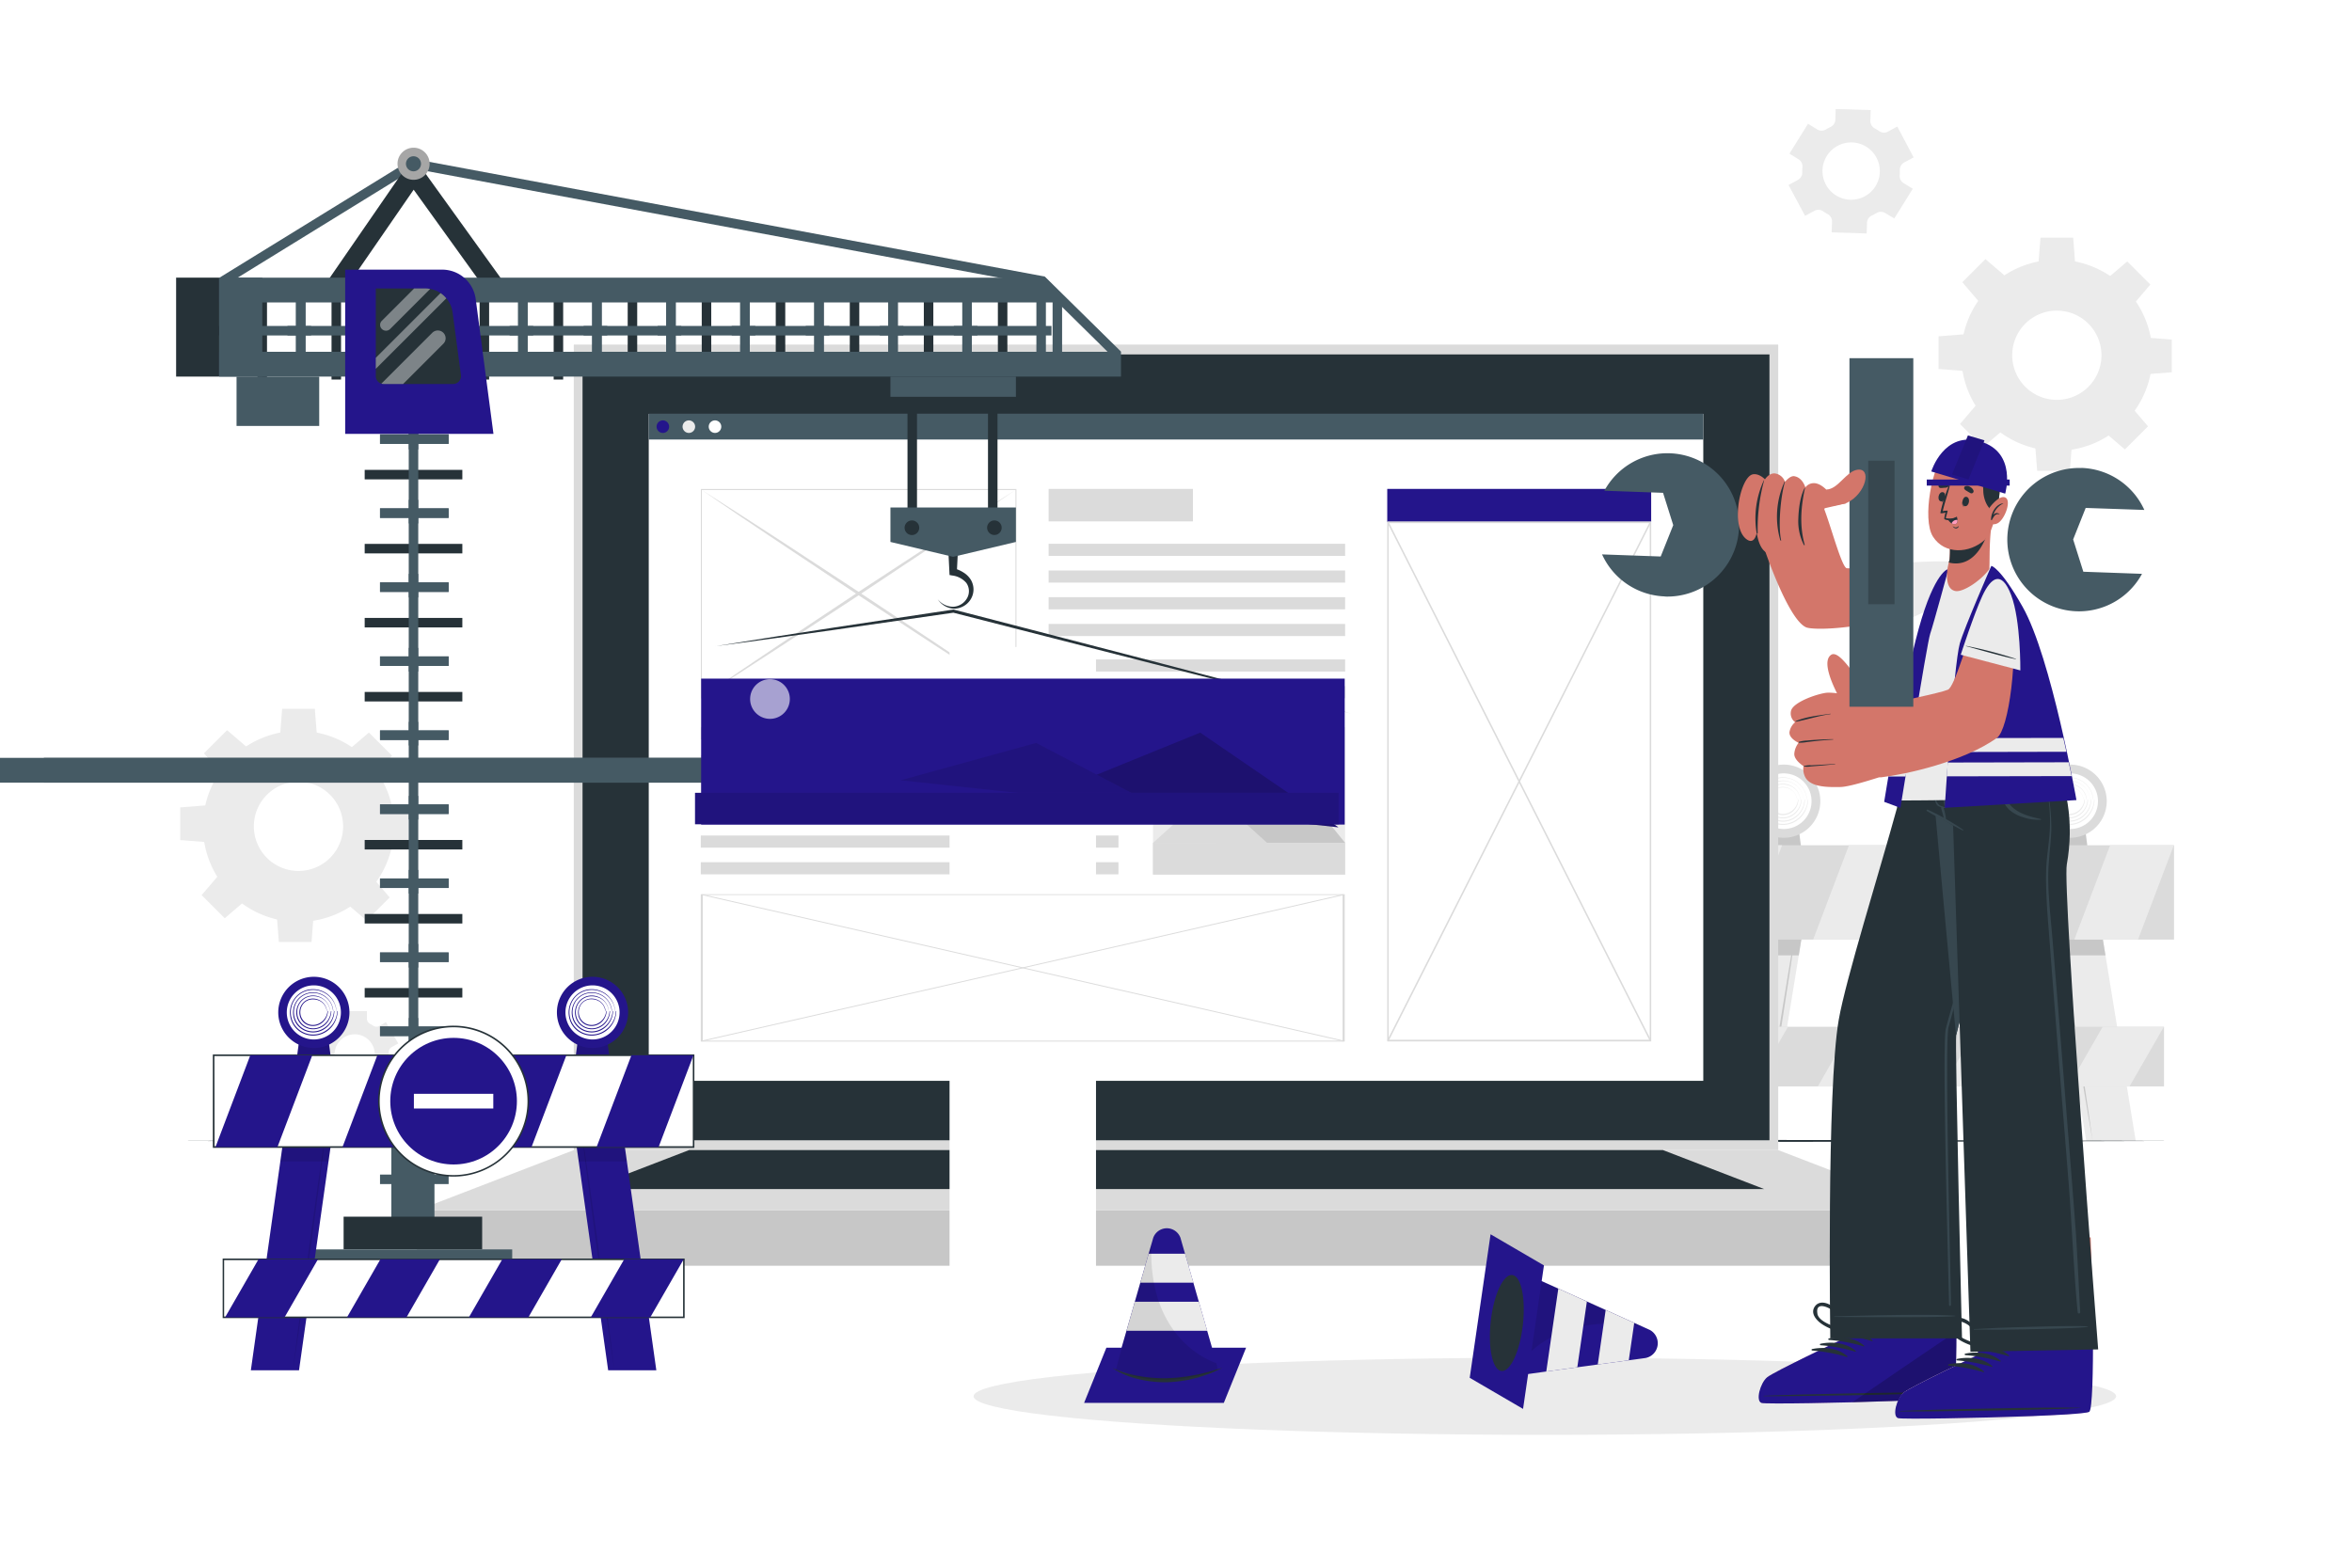 <svg class="animated" id="freepik_stories-under-construction" xmlns="http://www.w3.org/2000/svg" viewBox="0 0 750 500" version="1.1" xmlns:xlink="http://www.w3.org/1999/xlink" xmlns:svgjs="http://svgjs.com/svgjs"><style>svg#freepik_stories-under-construction:not(.animated) .animable {opacity: 0;}svg#freepik_stories-under-construction.animated #freepik--background-complete--inject-45 {animation: 1.5s Infinite  linear floating;animation-delay: 0s;}svg#freepik_stories-under-construction.animated #freepik--Crane--inject-45 {animation: 3s Infinite  linear floating;animation-delay: 0s;}svg#freepik_stories-under-construction.animated #freepik--Character--inject-45 {animation: 1.5s Infinite  linear wind;animation-delay: 0s;}            @keyframes floating {                0% {                    opacity: 1;                    transform: translateY(0px);                }                50% {                    transform: translateY(-10px);                }                100% {                    opacity: 1;                    transform: translateY(0px);                }            }                    @keyframes wind {                0% {                    transform: rotate( 0deg );                }                25% {                    transform: rotate( 1deg );                }                75% {                    transform: rotate( -1deg );                }            }        </style><g id="freepik--background-complete--inject-45" class="animable animator-active" style="transform-origin: 375.355px 199.355px;"><path d="M604.05,69.68l5.89-9.49L607,58.39a2.67,2.67,0,0,1-1.23-2.5,13.25,13.25,0,0,0,.05-1.67,2.68,2.68,0,0,1,1.39-2.41l3-1.61L605,40.35,602,42a2.66,2.66,0,0,1-2.77-.18c-.46-.32-.94-.61-1.42-.88a2.64,2.64,0,0,1-1.4-2.41l.11-3.42-11.17-.34-.1,3.43a2.67,2.67,0,0,1-1.56,2.31c-.24.11-.49.24-.73.37s-.48.26-.72.41a2.68,2.68,0,0,1-2.77,0l-2.93-1.82L570.62,49l2.91,1.81a2.66,2.66,0,0,1,1.23,2.5,15.35,15.35,0,0,0-.06,1.66,2.66,2.66,0,0,1-1.38,2.41l-3,1.62,5.28,9.84,3-1.61a2.64,2.64,0,0,1,2.77.17,16,16,0,0,0,1.42.88,2.66,2.66,0,0,1,1.4,2.41l-.11,3.42,11.16.35.11-3.43a2.66,2.66,0,0,1,1.55-2.3c.25-.12.5-.24.74-.38l.72-.4a2.67,2.67,0,0,1,2.79,0Zm-9.45-7.05a9.14,9.14,0,1,1,3.75-12.38A9.14,9.14,0,0,1,594.6,62.63Z" style="fill: rgb(235, 235, 235); transform-origin: 590.265px 54.615px;" id="elvem38j1c8ed" class="animable"></path><path d="M127,332.79,123.07,326l-2.07,1.2a1.85,1.85,0,0,1-2-.07,10.14,10.14,0,0,0-1-.58,1.86,1.86,0,0,1-1-1.66v-2.39h-7.83v2.39a1.86,1.86,0,0,1-1,1.66,10.14,10.14,0,0,0-1,.58,1.85,1.85,0,0,1-2,.07l-2.07-1.2-3.91,6.78,2.08,1.2a1.85,1.85,0,0,1,.91,1.72c0,.19,0,.39,0,.58s0,.38,0,.57a1.84,1.84,0,0,1-.91,1.72l-2.08,1.21,3.91,6.78,2.08-1.2a1.85,1.85,0,0,1,2,.07c.32.21.66.4,1,.58a1.85,1.85,0,0,1,1,1.65v2.4H117v-2.4a1.85,1.85,0,0,1,1-1.65c.34-.18.68-.37,1-.58a1.85,1.85,0,0,1,1.95-.07l2.08,1.2,3.91-6.78-2.08-1.2a1.86,1.86,0,0,1-.9-1.72c0-.19,0-.39,0-.58s0-.39,0-.58a1.85,1.85,0,0,1,.91-1.72Zm-7.48,3.5a6.41,6.41,0,1,1-6.4-6.41A6.39,6.39,0,0,1,119.5,336.29Z" style="fill: rgb(235, 235, 235); transform-origin: 113.095px 336.28px;" id="elik63wjt3x0e" class="animable"></path><path d="M95.18,233.09a30.47,30.47,0,1,0,30.47,30.47A30.46,30.46,0,0,0,95.18,233.09Zm0,44.69a14.23,14.23,0,1,1,14.23-14.22A14.22,14.22,0,0,1,95.18,277.78Z" style="fill: rgb(235, 235, 235); transform-origin: 95.18px 263.56px;" id="el7voeje3k5bi" class="animable"></path><polygon points="101.04 234.35 89.32 234.35 89.97 226.06 100.39 226.06 101.04 234.35" style="fill: rgb(235, 235, 235); transform-origin: 95.18px 230.205px;" id="elhbild1ovoc" class="animable"></polygon><polygon points="78.73 238.3 70.45 246.58 65.04 240.26 72.41 232.89 78.73 238.3" style="fill: rgb(235, 235, 235); transform-origin: 71.885px 239.735px;" id="elmvowznk524" class="animable"></polygon><polygon points="65.76 256.86 65.76 268.58 57.46 267.93 57.46 257.51 65.76 256.86" style="fill: rgb(235, 235, 235); transform-origin: 61.61px 262.72px;" id="els9rupzazen" class="animable"></polygon><polygon points="69.7 279.16 77.99 287.45 71.67 292.86 64.3 285.49 69.7 279.16" style="fill: rgb(235, 235, 235); transform-origin: 71.145px 286.01px;" id="elntvbq41x0tb" class="animable"></polygon><polygon points="88.27 292.14 99.98 292.14 99.34 300.44 88.92 300.44 88.27 292.14" style="fill: rgb(235, 235, 235); transform-origin: 94.125px 296.29px;" id="el3khjpi0tts5" class="animable"></polygon><polygon points="110.57 288.19 118.86 279.91 124.26 286.23 116.89 293.6 110.57 288.19" style="fill: rgb(235, 235, 235); transform-origin: 117.415px 286.755px;" id="ele0dvu8zadcv" class="animable"></polygon><polygon points="123.55 269.63 123.55 257.91 131.84 258.56 131.84 268.99 123.55 269.63" style="fill: rgb(235, 235, 235); transform-origin: 127.695px 263.77px;" id="elih970n1arg" class="animable"></polygon><polygon points="119.6 247.33 111.32 239.04 117.64 233.64 125.01 241 119.6 247.33" style="fill: rgb(235, 235, 235); transform-origin: 118.165px 240.485px;" id="elhx4g4bpbmnp" class="animable"></polygon><path d="M655.87,82.83a30.48,30.48,0,1,0,30.48,30.48A30.47,30.47,0,0,0,655.87,82.83Zm0,44.7a14.23,14.23,0,1,1,14.24-14.22A14.22,14.22,0,0,1,655.87,127.53Z" style="fill: rgb(235, 235, 235); transform-origin: 655.87px 113.31px;" id="el9825j22eeef" class="animable"></path><polygon points="661.73 84.1 650.01 84.1 650.66 75.8 661.09 75.8 661.73 84.1" style="fill: rgb(235, 235, 235); transform-origin: 655.87px 79.95px;" id="elxgxpnif4w5s" class="animable"></polygon><polygon points="639.43 88.05 631.14 96.33 625.74 90.01 633.11 82.64 639.43 88.05" style="fill: rgb(235, 235, 235); transform-origin: 632.585px 89.485px;" id="elgnna39ollp7" class="animable"></polygon><polygon points="626.45 106.61 626.45 118.33 618.16 117.68 618.16 107.26 626.45 106.61" style="fill: rgb(235, 235, 235); transform-origin: 622.305px 112.47px;" id="ellylfu7twg1" class="animable"></polygon><polygon points="630.4 128.91 638.68 137.2 632.36 142.6 624.99 135.24 630.4 128.91" style="fill: rgb(235, 235, 235); transform-origin: 631.835px 135.755px;" id="elseazk6d6juc" class="animable"></polygon><polygon points="648.96 141.89 660.68 141.89 660.03 150.19 649.61 150.19 648.96 141.89" style="fill: rgb(235, 235, 235); transform-origin: 654.82px 146.04px;" id="elv745lghcwyf" class="animable"></polygon><polygon points="671.26 137.94 679.55 129.66 684.96 135.98 677.59 143.35 671.26 137.94" style="fill: rgb(235, 235, 235); transform-origin: 678.11px 136.505px;" id="el0lhgf17i3e1" class="animable"></polygon><polygon points="684.24 119.38 684.24 107.66 692.54 108.31 692.54 118.73 684.24 119.38" style="fill: rgb(235, 235, 235); transform-origin: 688.39px 113.52px;" id="el6aykjngcbqh" class="animable"></polygon><polygon points="680.3 97.08 672.01 88.79 678.33 83.38 685.7 90.75 680.3 97.08" style="fill: rgb(235, 235, 235); transform-origin: 678.855px 90.23px;" id="elpkzjk0jws7" class="animable"></polygon><polygon points="575.63 292.18 574.64 298.22 573.59 304.71 563.93 363.9 548.15 363.9 557.8 304.71 558.86 298.22 559.84 292.18 575.63 292.18" style="fill: rgb(235, 235, 235); transform-origin: 561.89px 328.04px;" id="elj1zmr65db5n" class="animable"></polygon><path d="M573.34,292.18c-.83,6-1.73,12-2.63,18l-2.78,17.94L565,346,563.5,355l-1.56,8.94,1.28-9,1.35-9L567.35,328l2.92-17.92C571.26,304.11,572.27,298.14,573.34,292.18Z" style="fill: rgb(199, 199, 199); transform-origin: 567.64px 328.06px;" id="elc1q0gricmcf" class="animable"></path><polygon points="574.64 298.22 573.59 304.71 557.8 304.71 558.86 298.22 574.64 298.22" style="fill: rgb(199, 199, 199); transform-origin: 566.22px 301.465px;" id="el9ljm0d3k6vg" class="animable"></polygon><polygon points="653.56 292.18 654.54 298.22 655.6 304.71 665.25 363.9 681.04 363.9 671.39 304.71 670.33 298.22 669.35 292.18 653.56 292.18" style="fill: rgb(235, 235, 235); transform-origin: 667.3px 328.04px;" id="elljkqse6izws" class="animable"></polygon><path d="M655.9,292.18c.83,6,1.72,12,2.63,18l2.78,17.94L664.23,346l1.5,8.95,1.57,8.94-1.28-9-1.35-9L661.89,328,659,310.07C658,304.11,657,298.14,655.9,292.18Z" style="fill: rgb(199, 199, 199); transform-origin: 661.6px 328.035px;" id="el12rr3qtyhi1n" class="animable"></path><polygon points="654.54 298.22 670.33 298.22 671.39 304.71 655.6 304.71 654.54 298.22" style="fill: rgb(199, 199, 199); transform-origin: 662.965px 301.465px;" id="eluldtoiusdil" class="animable"></polygon><polygon points="575.05 275.53 562.53 275.53 564.09 263.86 573.5 263.86 575.05 275.53" style="fill: rgb(199, 199, 199); transform-origin: 568.79px 269.695px;" id="elmqj9rxn7c6" class="animable"></polygon><path d="M580.46,255.52a11.67,11.67,0,1,1-11.67-11.66A11.66,11.66,0,0,1,580.46,255.52Z" style="fill: rgb(219, 219, 219); transform-origin: 568.79px 255.53px;" id="el0a6frv994m7s" class="animable"></path><path d="M577.66,255.52a8.87,8.87,0,1,1-8.87-8.86A8.87,8.87,0,0,1,577.66,255.52Z" style="fill: rgb(255, 255, 255); transform-origin: 568.79px 255.53px;" id="elp7akfgw9q3" class="animable"></path><path d="M576.21,255a7.67,7.67,0,0,0-2.9-5.44,7.82,7.82,0,0,0-6-1.56,7.48,7.48,0,0,0-5.13,3.33,7.85,7.85,0,0,0-.94,6.4,7.38,7.38,0,0,0,3.47,4.38,7.7,7.7,0,0,0,5.42.83,8,8,0,0,0,4.56-2.78,8.4,8.4,0,0,0,1.87-4.94c0-.09,0-.16-.07-.16s-.08.06-.08.15a7.81,7.81,0,0,1-.42,2.14,8.28,8.28,0,0,1-1,1.92,8.78,8.78,0,0,1-1.45,1.6,9.51,9.51,0,0,1-1.84,1.19,7.42,7.42,0,0,1-6,.14,7.28,7.28,0,0,1-4.11-4.5,7.5,7.5,0,0,1,.78-6.21,7.15,7.15,0,0,1,5-3.28A7.44,7.44,0,0,1,575.7,253a8.94,8.94,0,0,1,.47,2.06s0,0,0,0S576.21,255,576.21,255Z" style="fill: rgb(235, 235, 235); transform-origin: 568.748px 255.51px;" id="el5zasty0buq9" class="animable"></path><path d="M575.17,255a6.66,6.66,0,0,0-2.52-4.65,6.82,6.82,0,0,0-5.09-1.35,6.46,6.46,0,0,0-4.44,2.83,6.81,6.81,0,0,0-.86,5.54,6.29,6.29,0,0,0,3,3.83,6.66,6.66,0,0,0,4.73.71,7,7,0,0,0,3.94-2.44,7.36,7.36,0,0,0,1.63-4.29c0-.07,0-.13-.08-.13s-.08.05-.08.13a7.08,7.08,0,0,1-4,5.91,6.38,6.38,0,0,1-5.24.15,6.2,6.2,0,0,1-3.54-3.91,6.43,6.43,0,0,1,.71-5.35,6.12,6.12,0,0,1,4.3-2.77,6.43,6.43,0,0,1,7.12,4.06,7.93,7.93,0,0,1,.42,1.76s0,0,0,0A.07.07,0,0,0,575.17,255Z" style="fill: rgb(235, 235, 235); transform-origin: 568.786px 255.502px;" id="elxbmsmnvkku" class="animable"></path><path d="M574.13,255a5.62,5.62,0,0,0-2.13-3.85,5.77,5.77,0,0,0-4.23-1.14,5.37,5.37,0,0,0-3.74,2.32,5.73,5.73,0,0,0-.79,4.68,5.29,5.29,0,0,0,2.55,3.28,5.67,5.67,0,0,0,4,.59,5.94,5.94,0,0,0,3.33-2.1,6.39,6.39,0,0,0,1.37-3.63c0-.06,0-.11-.07-.11s-.08,0-.09.11a6,6,0,0,1-3.41,5,5.33,5.33,0,0,1-4.42.16,5.23,5.23,0,0,1-3-3.31,5.45,5.45,0,0,1,.64-4.5,5.09,5.09,0,0,1,3.61-2.25,6.1,6.1,0,0,1,2.86.34A5.35,5.35,0,0,1,573,252.3a6,6,0,0,1,.73,1.29,6.94,6.94,0,0,1,.37,1.46l0,0A.06.06,0,0,0,574.13,255Z" style="fill: rgb(235, 235, 235); transform-origin: 568.769px 255.489px;" id="elqjldpq5dgko" class="animable"></path><path d="M573.09,255a4.6,4.6,0,0,0-1.75-3.05,4.78,4.78,0,0,0-3.35-.93,4.38,4.38,0,0,0-3.06,1.82,4.72,4.72,0,0,0-.71,3.83,4.29,4.29,0,0,0,2.09,2.73,4.63,4.63,0,0,0,3.35.45,4.92,4.92,0,0,0,2.72-1.75,5.34,5.34,0,0,0,1.11-3,.08.08,0,0,0-.07-.09.1.1,0,0,0-.09.09,5,5,0,0,1-2.77,4,4.31,4.31,0,0,1-3.6.17,4.17,4.17,0,0,1-2.43-2.72,4.38,4.38,0,0,1,.57-3.63,4.06,4.06,0,0,1,2.92-1.75,5.28,5.28,0,0,1,2.25.29,4.37,4.37,0,0,1,1.86,1.32,4.93,4.93,0,0,1,.59,1,5.37,5.37,0,0,1,.33,1.16l0,0S573.1,255.05,573.09,255Z" style="fill: rgb(235, 235, 235); transform-origin: 568.787px 255.489px;" id="elllh9f64fa8a" class="animable"></path><polygon points="666.38 275.53 653.86 275.53 655.42 263.86 664.83 263.86 666.38 275.53" style="fill: rgb(199, 199, 199); transform-origin: 660.12px 269.695px;" id="el3db15n0uq5" class="animable"></polygon><path d="M671.79,255.52a11.67,11.67,0,1,1-11.67-11.66A11.67,11.67,0,0,1,671.79,255.52Z" style="fill: rgb(219, 219, 219); transform-origin: 660.12px 255.53px;" id="elp1xfme0vdbi" class="animable"></path><path d="M669,255.52a8.87,8.87,0,1,1-8.87-8.86A8.87,8.87,0,0,1,669,255.52Z" style="fill: rgb(255, 255, 255); transform-origin: 660.13px 255.53px;" id="eltbzgnkvcoh8" class="animable"></path><path d="M667.53,255a7.62,7.62,0,0,0-2.89-5.44,7.82,7.82,0,0,0-6-1.56,7.48,7.48,0,0,0-5.13,3.33,7.85,7.85,0,0,0-.94,6.4,7.38,7.38,0,0,0,3.47,4.38,7.7,7.7,0,0,0,5.42.83,8,8,0,0,0,4.56-2.78,8.4,8.4,0,0,0,1.87-4.94c0-.09,0-.16-.07-.16s-.08.06-.08.15a7.81,7.81,0,0,1-.42,2.14,8.69,8.69,0,0,1-1,1.92,8.78,8.78,0,0,1-1.45,1.6,9.51,9.51,0,0,1-1.84,1.19,7.42,7.42,0,0,1-6.05.14,7.28,7.28,0,0,1-4.11-4.5,7.5,7.5,0,0,1,.78-6.21,7.13,7.13,0,0,1,5-3.28A7.44,7.44,0,0,1,667,253a8.94,8.94,0,0,1,.47,2.06s0,0,0,0A.06.06,0,0,0,667.53,255Z" style="fill: rgb(235, 235, 235); transform-origin: 660.078px 255.51px;" id="elu161bebsayi" class="animable"></path><path d="M666.5,255a6.66,6.66,0,0,0-2.52-4.65,6.82,6.82,0,0,0-5.09-1.35,6.46,6.46,0,0,0-4.44,2.83,6.81,6.81,0,0,0-.86,5.54,6.29,6.29,0,0,0,3,3.83,6.66,6.66,0,0,0,4.73.71,7,7,0,0,0,3.94-2.44,7.28,7.28,0,0,0,1.62-4.29c0-.07,0-.13-.07-.13s-.08.05-.08.13a7.08,7.08,0,0,1-4,5.91,6.38,6.38,0,0,1-5.24.15,6.2,6.2,0,0,1-3.54-3.91,6.46,6.46,0,0,1,.7-5.35,6.16,6.16,0,0,1,4.3-2.77,6.43,6.43,0,0,1,7.13,4.06,7.93,7.93,0,0,1,.42,1.76s0,0,0,0A.07.07,0,0,0,666.5,255Z" style="fill: rgb(235, 235, 235); transform-origin: 660.111px 255.502px;" id="elj1uj0x07jo" class="animable"></path><path d="M665.46,255a5.62,5.62,0,0,0-2.13-3.85A5.77,5.77,0,0,0,659.1,250a5.37,5.37,0,0,0-3.74,2.32,5.73,5.73,0,0,0-.79,4.68,5.29,5.29,0,0,0,2.55,3.28,5.67,5.67,0,0,0,4,.59,5.94,5.94,0,0,0,3.33-2.1,6.39,6.39,0,0,0,1.37-3.63c0-.06,0-.11-.07-.11s-.08,0-.09.11a6.06,6.06,0,0,1-3.41,5,5.33,5.33,0,0,1-4.42.16,5.21,5.21,0,0,1-3-3.31,5.45,5.45,0,0,1,.64-4.5,5.09,5.09,0,0,1,3.61-2.25,6.1,6.1,0,0,1,2.86.34,5.4,5.4,0,0,1,2.33,1.71,6,6,0,0,1,.73,1.29,6.94,6.94,0,0,1,.37,1.46l0,0A.06.06,0,0,0,665.46,255Z" style="fill: rgb(235, 235, 235); transform-origin: 660.099px 255.48px;" id="el7yld069lyjh" class="animable"></path><path d="M664.42,255a4.6,4.6,0,0,0-1.75-3.05,4.78,4.78,0,0,0-3.35-.93,4.38,4.38,0,0,0-3.06,1.82,4.72,4.72,0,0,0-.71,3.83,4.29,4.29,0,0,0,2.09,2.73,4.62,4.62,0,0,0,3.35.45,4.92,4.92,0,0,0,2.72-1.75,5.41,5.41,0,0,0,1.11-3,.08.08,0,0,0-.07-.09.1.1,0,0,0-.09.09,5,5,0,0,1-2.77,4,4.31,4.31,0,0,1-3.6.17,4.17,4.17,0,0,1-2.43-2.72,4.38,4.38,0,0,1,.57-3.63,4.06,4.06,0,0,1,2.92-1.75,5.28,5.28,0,0,1,2.25.29,4.28,4.28,0,0,1,1.85,1.32,4.55,4.55,0,0,1,.6,1,5.37,5.37,0,0,1,.33,1.16l0,0S664.42,255.05,664.42,255Z" style="fill: rgb(235, 235, 235); transform-origin: 660.117px 255.489px;" id="el2ffaq7fdpqr" class="animable"></path><rect x="535.95" y="269.58" width="157.3" height="30.09" style="fill: rgb(219, 219, 219); transform-origin: 614.6px 284.625px;" id="elpssrkqegkwo" class="animable"></rect><polygon points="568.27 269.58 556.86 299.67 536.54 299.67 547.96 269.58 568.27 269.58" style="fill: rgb(235, 235, 235); transform-origin: 552.405px 284.625px;" id="elo9qrl0vhk9" class="animable"></polygon><polygon points="609.91 269.58 598.5 299.67 578.18 299.67 589.59 269.58 609.91 269.58" style="fill: rgb(235, 235, 235); transform-origin: 594.045px 284.625px;" id="eljodqdghr2jl" class="animable"></polygon><polygon points="651.55 269.58 640.13 299.67 619.82 299.67 631.24 269.58 651.55 269.58" style="fill: rgb(235, 235, 235); transform-origin: 635.685px 284.625px;" id="elquu7ry993cm" class="animable"></polygon><polygon points="693.19 269.58 681.77 299.67 661.45 299.67 672.87 269.58 693.19 269.58" style="fill: rgb(235, 235, 235); transform-origin: 677.32px 284.625px;" id="el5p26rl3flm4" class="animable"></polygon><rect x="539.13" y="327.48" width="150.93" height="19.04" style="fill: rgb(219, 219, 219); transform-origin: 614.595px 337px;" id="el0cre63klm2m" class="animable"></rect><polygon points="570.15 327.48 559.2 346.52 539.71 346.52 550.66 327.48 570.15 327.48" style="fill: rgb(235, 235, 235); transform-origin: 554.93px 337px;" id="elbhjr6xmdgjc" class="animable"></polygon><polygon points="610.1 327.48 599.15 346.52 579.65 346.52 590.61 327.48 610.1 327.48" style="fill: rgb(235, 235, 235); transform-origin: 594.875px 337px;" id="el4ogdiw07jkv" class="animable"></polygon><polygon points="650.05 327.48 639.1 346.52 619.61 346.52 630.56 327.48 650.05 327.48" style="fill: rgb(235, 235, 235); transform-origin: 634.83px 337px;" id="elzmcvrpe9qji" class="animable"></polygon><polygon points="690.01 327.48 679.05 346.52 659.55 346.52 670.51 327.48 690.01 327.48" style="fill: rgb(235, 235, 235); transform-origin: 674.78px 337px;" id="el2nanghya2gv" class="animable"></polygon></g><g id="freepik--Shadow--inject-45" class="animable" style="transform-origin: 492.62px 445.33px;"><ellipse cx="492.62" cy="445.33" rx="182.16" ry="12.3" style="fill: rgb(235, 235, 235); transform-origin: 492.62px 445.33px;" id="elrnp8a06wkp" class="animable"></ellipse></g><g id="freepik--Floor--inject-45" class="animable" style="transform-origin: 375px 363.885px;"><polygon points="56.76 363.88 136.32 363.64 215.88 363.55 375 363.39 534.12 363.55 613.68 363.64 693.24 363.88 613.68 364.13 534.12 364.22 375 364.38 215.88 364.22 136.32 364.13 56.76 363.88" style="fill: rgb(38, 50, 56); transform-origin: 375px 363.885px;" id="elk6xau50lhjo" class="animable"></polygon></g><g id="freepik--Device--inject-45" class="animable" style="transform-origin: 375px 256.8px;"><rect x="182.97" y="109.9" width="384.06" height="256.91" style="fill: rgb(219, 219, 219); transform-origin: 375px 238.355px;" id="el5yzv547z7g7" class="animable"></rect><rect x="185.76" y="113.04" width="378.48" height="250.64" style="fill: rgb(38, 50, 56); transform-origin: 375px 238.36px;" id="elx6h6v222n8" class="animable"></rect><rect x="132.95" y="386.07" width="484.1" height="17.63" style="fill: rgb(199, 199, 199); transform-origin: 375px 394.885px;" id="el26ctwb5lsun" class="animable"></rect><polygon points="132.95 386.07 182.97 366.81 567.03 366.81 617.05 386.07 132.95 386.07" style="fill: rgb(219, 219, 219); transform-origin: 375px 376.44px;" id="el19sr4pkbfjc" class="animable"></polygon><polygon points="187.44 379.24 219.72 366.81 530.28 366.81 562.56 379.24 187.44 379.24" style="fill: rgb(38, 50, 56); transform-origin: 375px 373.025px;" id="elze0qgxbaea" class="animable"></polygon><rect x="206.87" y="131.99" width="336.27" height="212.73" style="fill: rgb(255, 255, 255); transform-origin: 375.005px 238.355px;" id="el8i7n5sgwe6s" class="animable"></rect><rect x="206.87" y="131.99" width="336.27" height="8.19" style="fill: rgb(69, 90, 100); transform-origin: 375.005px 136.085px;" id="elfz1covpjon" class="animable"></rect><path d="M213.37,136.08a2,2,0,1,1-2-2A2,2,0,0,1,213.37,136.08Z" style="fill: rgb(36, 21, 139); transform-origin: 211.37px 136.08px;" id="elb5gl10zd2j" class="animable"></path><path d="M221.66,136.08a2,2,0,1,1-2-2A2,2,0,0,1,221.66,136.08Z" style="fill: rgb(235, 235, 235); transform-origin: 219.66px 136.08px;" id="elum0ofl9mnop" class="animable"></path><path d="M230,136.08a2,2,0,1,1-2-2A2,2,0,0,1,230,136.08Z" style="fill: rgb(255, 255, 255); transform-origin: 228px 136.08px;" id="elt5o97hm9k" class="animable"></path><g id="elfe1rys6dfab"><rect x="367.66" y="231.94" width="61.27" height="47.01" style="fill: rgb(235, 235, 235); transform-origin: 398.295px 255.445px; transform: rotate(180deg);" class="animable"></rect></g><path d="M373.76,242.22a5.57,5.57,0,1,0,4.37-4.37A5.57,5.57,0,0,0,373.76,242.22Z" style="fill: rgb(255, 255, 255); transform-origin: 379.222px 243.312px;" id="el89dclem5md8" class="animable"></path><polygon points="387.88 268.82 428.93 268.82 408.4 243.52 387.88 268.82" style="fill: rgb(199, 199, 199); transform-origin: 408.405px 256.17px;" id="elhb1ydd3exdg" class="animable"></polygon><polygon points="367.66 268.84 404.07 268.84 385.87 252.36 367.66 268.84" style="fill: rgb(219, 219, 219); transform-origin: 385.865px 260.6px;" id="ele49mktnwly8" class="animable"></polygon><rect x="367.66" y="268.82" width="61.27" height="10.13" style="fill: rgb(219, 219, 219); transform-origin: 398.295px 273.885px;" id="eldzaq6jrggm" class="animable"></rect><rect x="223.47" y="231.94" width="46.02" height="3.87" style="fill: rgb(219, 219, 219); transform-origin: 246.48px 233.875px;" id="elx1k16zxb6" class="animable"></rect><rect x="223.47" y="240.92" width="133.18" height="3.87" style="fill: rgb(219, 219, 219); transform-origin: 290.06px 242.855px;" id="elbwub81dusfm" class="animable"></rect><rect x="223.47" y="249.44" width="133.18" height="3.87" style="fill: rgb(219, 219, 219); transform-origin: 290.06px 251.375px;" id="el85m2admrbc4" class="animable"></rect><rect x="223.47" y="257.96" width="133.18" height="3.87" style="fill: rgb(219, 219, 219); transform-origin: 290.06px 259.895px;" id="eljtagtai766n" class="animable"></rect><rect x="223.47" y="266.48" width="133.18" height="3.87" style="fill: rgb(219, 219, 219); transform-origin: 290.06px 268.415px;" id="eltjrx14su12j" class="animable"></rect><rect x="223.47" y="274.99" width="133.18" height="3.87" style="fill: rgb(219, 219, 219); transform-origin: 290.06px 276.925px;" id="elwd4686s0iw" class="animable"></rect><rect x="334.38" y="155.93" width="46.02" height="10.36" style="fill: rgb(219, 219, 219); transform-origin: 357.39px 161.11px;" id="elv3y48p3xed" class="animable"></rect><rect x="334.38" y="173.43" width="94.55" height="3.87" style="fill: rgb(219, 219, 219); transform-origin: 381.655px 175.365px;" id="el638qvwsznvw" class="animable"></rect><rect x="334.38" y="181.95" width="94.55" height="3.87" style="fill: rgb(219, 219, 219); transform-origin: 381.655px 183.885px;" id="eluk9wjg30ez" class="animable"></rect><rect x="334.38" y="190.47" width="94.55" height="3.87" style="fill: rgb(219, 219, 219); transform-origin: 381.655px 192.405px;" id="elpet5gidoc0a" class="animable"></rect><rect x="334.38" y="198.99" width="94.55" height="3.87" style="fill: rgb(219, 219, 219); transform-origin: 381.655px 200.925px;" id="el0nrr11c8xzx" class="animable"></rect><rect x="334.38" y="210.32" width="94.55" height="3.87" style="fill: rgb(219, 219, 219); transform-origin: 381.655px 212.255px;" id="el0wt6pb0hn66f" class="animable"></rect><rect x="334.38" y="218.84" width="94.55" height="3.87" style="fill: rgb(219, 219, 219); transform-origin: 381.655px 220.775px;" id="el9rg9ds7liy" class="animable"></rect><rect x="442.36" y="155.93" width="84.16" height="10.54" style="fill: rgb(36, 21, 139); transform-origin: 484.44px 161.2px;" id="el60l9ogt9eyb" class="animable"></rect><rect x="442.59" y="166.56" width="83.71" height="165.33" style="fill: rgb(255, 255, 255); transform-origin: 484.445px 249.225px;" id="elzpw1c2xbsa" class="animable"></rect><path d="M526.53,332.16H442.36V166.29h84.17Zm-83.71-.54h83.24V166.83H442.82Z" style="fill: rgb(219, 219, 219); transform-origin: 484.445px 249.225px;" id="elh2psvue331c" class="animable"></path><polygon points="442.81 331.99 442.37 331.79 526.08 166.46 526.51 166.66 442.81 331.99" style="fill: rgb(219, 219, 219); transform-origin: 484.44px 249.225px;" id="elqjp3m6uxs5o" class="animable"></polygon><polygon points="526.08 331.99 442.37 166.66 442.81 166.46 526.51 331.79 526.08 331.99" style="fill: rgb(219, 219, 219); transform-origin: 484.44px 249.225px;" id="elyo3bm10i7d" class="animable"></polygon><rect x="223.65" y="156.11" width="100.3" height="66.41" style="fill: rgb(255, 255, 255); transform-origin: 273.8px 189.315px;" id="el82usfw4b5l7" class="animable"></rect><path d="M223.49,222.71v-.17l0-66.58h.17l100.46,0,0,66.75H324Zm.32-66.42,0,66.08,100,0,0-66.07Z" style="fill: rgb(219, 219, 219); transform-origin: 273.805px 189.335px;" id="el7gkirt6uya6" class="animable"></path><path d="M223.81,156.29c8.43,5.35,16.82,10.78,25.19,16.22l25.05,16.42L299,205.53l12.43,8.36,12.37,8.45-12.63-8.06-12.56-8.15-25.06-16.42L248.61,173.1C240.32,167.54,232,162,223.81,156.29Z" style="fill: rgb(219, 219, 219); transform-origin: 273.805px 189.315px;" id="el9iqk1v367g4" class="animable"></path><path d="M323.79,156.29c-8.23,5.67-16.51,11.25-24.8,16.81l-24.94,16.61L249,206.13l-12.57,8.15-12.62,8.06,12.37-8.45,12.42-8.36,24.94-16.6,25.06-16.42C307,167.07,315.35,161.64,323.79,156.29Z" style="fill: rgb(219, 219, 219); transform-origin: 273.8px 189.315px;" id="elal2gai9lbs6" class="animable"></path><g id="el5nlgrf8y4yw"><rect x="302.79" y="206.36" width="46.7" height="204.65" style="fill: rgb(255, 255, 255); transform-origin: 326.14px 308.685px; transform: rotate(-90deg);" class="animable"></rect></g><path d="M428.8,285.2v47H223.47v-47Zm-.68,46.7V285.46h-204V331.9Z" style="fill: rgb(219, 219, 219); transform-origin: 326.135px 308.7px;" id="elbmizt98ouxp" class="animable"></path><polygon points="428.59 331.91 428.34 332.15 223.68 285.45 223.93 285.21 428.59 331.91" style="fill: rgb(219, 219, 219); transform-origin: 326.135px 308.68px;" id="el86ik5hdm38v" class="animable"></polygon><polygon points="428.59 285.45 223.93 332.15 223.68 331.91 428.34 285.21 428.59 285.45" style="fill: rgb(219, 219, 219); transform-origin: 326.135px 308.68px;" id="el9nd36olvixg" class="animable"></polygon></g><g id="freepik--Crane--inject-45" class="animable" style="transform-origin: 243.43px 233.04px;"><g id="elyhzu63isdl"><rect x="116.29" y="126.25" width="31.14" height="3.03" style="fill: rgb(38, 50, 56); transform-origin: 131.86px 127.765px; transform: rotate(-46.68deg);" class="animable"></rect></g><rect x="121.18" y="138.53" width="21.88" height="3.03" style="fill: rgb(69, 90, 100); transform-origin: 132.12px 140.045px;" id="el5aqqqaatjye" class="animable"></rect><rect x="121.18" y="114.92" width="21.88" height="3.03" style="fill: rgb(69, 90, 100); transform-origin: 132.12px 116.435px;" id="elu6i2kq8sd0s" class="animable"></rect><g id="elsvcpwfsx7bb"><rect x="130.34" y="112.2" width="3.03" height="31.14" style="fill: rgb(69, 90, 100); transform-origin: 131.855px 127.77px; transform: rotate(-43.31deg);" class="animable"></rect></g><g id="eldjdyxbgylf"><rect x="116.29" y="149.86" width="31.14" height="3.03" style="fill: rgb(38, 50, 56); transform-origin: 131.86px 151.375px; transform: rotate(-46.68deg);" class="animable"></rect></g><rect x="121.18" y="162.14" width="21.88" height="3.03" style="fill: rgb(69, 90, 100); transform-origin: 132.12px 163.655px;" id="elqpo0ic33mh8" class="animable"></rect><rect x="121.18" y="138.53" width="21.88" height="3.03" style="fill: rgb(69, 90, 100); transform-origin: 132.12px 140.045px;" id="elqoz45ruffo" class="animable"></rect><g id="elmhbtjk0659o"><rect x="130.34" y="135.81" width="3.03" height="31.14" style="fill: rgb(69, 90, 100); transform-origin: 131.855px 151.38px; transform: rotate(-43.31deg);" class="animable"></rect></g><g id="elk22a71dtz0o"><rect x="116.29" y="173.47" width="31.14" height="3.03" style="fill: rgb(38, 50, 56); transform-origin: 131.86px 174.985px; transform: rotate(-46.68deg);" class="animable"></rect></g><rect x="121.18" y="185.75" width="21.88" height="3.03" style="fill: rgb(69, 90, 100); transform-origin: 132.12px 187.265px;" id="elpzuy3s9zp4k" class="animable"></rect><rect x="121.18" y="162.14" width="21.88" height="3.03" style="fill: rgb(69, 90, 100); transform-origin: 132.12px 163.655px;" id="elnrob37t3zd" class="animable"></rect><g id="eltpkxe0pgrs"><rect x="130.34" y="159.42" width="3.03" height="31.14" style="fill: rgb(69, 90, 100); transform-origin: 131.855px 174.99px; transform: rotate(-43.31deg);" class="animable"></rect></g><g id="elatieeh8hqif"><rect x="116.29" y="197.08" width="31.14" height="3.03" style="fill: rgb(38, 50, 56); transform-origin: 131.86px 198.595px; transform: rotate(-46.68deg);" class="animable"></rect></g><rect x="121.18" y="209.36" width="21.88" height="3.03" style="fill: rgb(69, 90, 100); transform-origin: 132.12px 210.875px;" id="elv08mhpp1n7" class="animable"></rect><rect x="121.18" y="185.75" width="21.88" height="3.03" style="fill: rgb(69, 90, 100); transform-origin: 132.12px 187.265px;" id="elaqdfceyax24" class="animable"></rect><g id="elj5bz8hvecsa"><rect x="130.34" y="183.03" width="3.03" height="31.14" style="fill: rgb(69, 90, 100); transform-origin: 131.855px 198.6px; transform: rotate(-43.31deg);" class="animable"></rect></g><g id="el5uts5oubmo9"><rect x="116.29" y="220.69" width="31.14" height="3.03" style="fill: rgb(38, 50, 56); transform-origin: 131.86px 222.205px; transform: rotate(-46.68deg);" class="animable"></rect></g><rect x="121.18" y="232.97" width="21.88" height="3.03" style="fill: rgb(69, 90, 100); transform-origin: 132.12px 234.485px;" id="el4w7zagu05vk" class="animable"></rect><rect x="121.18" y="209.36" width="21.88" height="3.03" style="fill: rgb(69, 90, 100); transform-origin: 132.12px 210.875px;" id="el277ylq6zq2o" class="animable"></rect><g id="elle6mqpc59n"><rect x="130.34" y="206.63" width="3.03" height="31.14" style="fill: rgb(69, 90, 100); transform-origin: 131.855px 222.2px; transform: rotate(-43.31deg);" class="animable"></rect></g><g id="elg3kqk8xyjd8"><rect x="116.29" y="244.3" width="31.14" height="3.03" style="fill: rgb(38, 50, 56); transform-origin: 131.86px 245.815px; transform: rotate(-46.68deg);" class="animable"></rect></g><rect x="121.18" y="256.57" width="21.88" height="3.03" style="fill: rgb(69, 90, 100); transform-origin: 132.12px 258.085px;" id="elv9bh5fttp8" class="animable"></rect><rect x="121.18" y="232.97" width="21.88" height="3.03" style="fill: rgb(69, 90, 100); transform-origin: 132.12px 234.485px;" id="elpgeoyjitsvk" class="animable"></rect><g id="elzge8gmedqy9"><rect x="130.34" y="230.24" width="3.03" height="31.14" style="fill: rgb(69, 90, 100); transform-origin: 131.855px 245.81px; transform: rotate(-43.31deg);" class="animable"></rect></g><g id="el710aq21ykjx"><rect x="116.29" y="267.9" width="31.14" height="3.03" style="fill: rgb(38, 50, 56); transform-origin: 131.86px 269.415px; transform: rotate(-46.68deg);" class="animable"></rect></g><rect x="121.18" y="280.18" width="21.88" height="3.03" style="fill: rgb(69, 90, 100); transform-origin: 132.12px 281.695px;" id="elsshmgtn3tth" class="animable"></rect><rect x="121.18" y="256.57" width="21.88" height="3.03" style="fill: rgb(69, 90, 100); transform-origin: 132.12px 258.085px;" id="el6k00c0l2rw" class="animable"></rect><g id="elpq33yb3uti"><rect x="130.34" y="253.85" width="3.03" height="31.14" style="fill: rgb(69, 90, 100); transform-origin: 131.855px 269.42px; transform: rotate(-43.31deg);" class="animable"></rect></g><g id="ele0fk50y6ny"><rect x="116.29" y="291.51" width="31.14" height="3.03" style="fill: rgb(38, 50, 56); transform-origin: 131.86px 293.025px; transform: rotate(-46.68deg);" class="animable"></rect></g><rect x="121.18" y="303.79" width="21.88" height="3.03" style="fill: rgb(69, 90, 100); transform-origin: 132.12px 305.305px;" id="el3ltkbn8u0es" class="animable"></rect><rect x="121.18" y="280.18" width="21.88" height="3.03" style="fill: rgb(69, 90, 100); transform-origin: 132.12px 281.695px;" id="el2fot9f64t22" class="animable"></rect><g id="elbmpmihghcae"><rect x="130.34" y="277.46" width="3.03" height="31.14" style="fill: rgb(69, 90, 100); transform-origin: 131.855px 293.03px; transform: rotate(-43.31deg);" class="animable"></rect></g><g id="el7qc0xumdc0l"><rect x="116.29" y="315.12" width="31.14" height="3.03" style="fill: rgb(38, 50, 56); transform-origin: 131.86px 316.635px; transform: rotate(-46.68deg);" class="animable"></rect></g><rect x="121.18" y="327.4" width="21.88" height="3.03" style="fill: rgb(69, 90, 100); transform-origin: 132.12px 328.915px;" id="elzhmso6d4x2e" class="animable"></rect><rect x="121.18" y="303.79" width="21.88" height="3.03" style="fill: rgb(69, 90, 100); transform-origin: 132.12px 305.305px;" id="elt74j2bfpvs9" class="animable"></rect><g id="elsupops3fzk"><rect x="130.34" y="301.07" width="3.03" height="31.14" style="fill: rgb(69, 90, 100); transform-origin: 131.855px 316.64px; transform: rotate(-43.31deg);" class="animable"></rect></g><g id="el6uildnpvhpa"><rect x="116.29" y="338.73" width="31.14" height="3.03" style="fill: rgb(38, 50, 56); transform-origin: 131.86px 340.245px; transform: rotate(-46.7deg);" class="animable"></rect></g><rect x="121.18" y="351.01" width="21.88" height="3.03" style="fill: rgb(69, 90, 100); transform-origin: 132.12px 352.525px;" id="elzkq7vlwymni" class="animable"></rect><rect x="121.18" y="327.4" width="21.88" height="3.03" style="fill: rgb(69, 90, 100); transform-origin: 132.12px 328.915px;" id="elcy2mzh000l5" class="animable"></rect><g id="elinztpase0ai"><rect x="130.34" y="324.68" width="3.03" height="31.14" style="fill: rgb(69, 90, 100); transform-origin: 131.855px 340.25px; transform: rotate(-43.31deg);" class="animable"></rect></g><g id="elny4evmz4yuq"><rect x="116.29" y="362.34" width="31.14" height="3.03" style="fill: rgb(38, 50, 56); transform-origin: 131.86px 363.855px; transform: rotate(-46.7deg);" class="animable"></rect></g><rect x="121.18" y="374.62" width="21.88" height="3.03" style="fill: rgb(69, 90, 100); transform-origin: 132.12px 376.135px;" id="ell07y4w6pql" class="animable"></rect><rect x="121.18" y="351.01" width="21.88" height="3.03" style="fill: rgb(69, 90, 100); transform-origin: 132.12px 352.525px;" id="el62nt8m7fe3s" class="animable"></rect><g id="elfh3i35nvqsp"><rect x="130.34" y="348.28" width="3.03" height="31.14" style="fill: rgb(69, 90, 100); transform-origin: 131.855px 363.85px; transform: rotate(-43.31deg);" class="animable"></rect></g><g id="el7nfcosotxig"><rect x="124.79" y="365.39" width="13.75" height="31.56" style="fill: rgb(69, 90, 100); transform-origin: 131.665px 381.17px; transform: rotate(90deg);" class="animable"></rect></g><g id="eljfx4995ucrs"><rect x="-9.67" y="241.71" width="259" height="7.91" style="fill: rgb(69, 90, 100); transform-origin: 119.83px 245.665px; transform: rotate(90deg);" class="animable"></rect></g><g id="el94n16gsivak"><rect x="13.98" y="241.71" width="259" height="7.91" style="fill: rgb(69, 90, 100); transform-origin: 143.48px 245.665px; transform: rotate(90deg);" class="animable"></rect></g><polygon points="355.33 114.31 331.69 91.01 132.15 53.83 71.51 91.19 69.92 88.6 131.56 50.63 333.15 88.2 357.46 112.14 355.33 114.31" style="fill: rgb(69, 90, 100); transform-origin: 213.69px 82.47px;" id="ellayvz1fcqw" class="animable"></polygon><polygon points="156.21 94.28 131.91 60.5 108.65 94.23 103.65 90.78 131.8 49.96 161.14 90.73 156.21 94.28" style="fill: rgb(38, 50, 56); transform-origin: 132.395px 72.12px;" id="el1odbf022zcn" class="animable"></polygon><g id="elw6aclgdavm"><rect x="318.2" y="89.91" width="3.03" height="31.14" style="fill: rgb(38, 50, 56); transform-origin: 319.715px 105.48px; transform: rotate(-46.69deg);" class="animable"></rect></g><rect x="330.48" y="94.28" width="3.03" height="21.88" style="fill: rgb(69, 90, 100); transform-origin: 331.995px 105.22px;" id="el93n59fslhfi" class="animable"></rect><rect x="306.87" y="94.28" width="3.03" height="21.88" style="fill: rgb(69, 90, 100); transform-origin: 308.385px 105.22px;" id="elmm5lh77pe8j" class="animable"></rect><g id="el2rm8ejzy878"><rect x="304.15" y="103.96" width="31.14" height="3.03" style="fill: rgb(69, 90, 100); transform-origin: 319.72px 105.475px; transform: rotate(-43.31deg);" class="animable"></rect></g><g id="elicojdjh2dzg"><rect x="294.59" y="89.91" width="3.03" height="31.14" style="fill: rgb(38, 50, 56); transform-origin: 296.105px 105.48px; transform: rotate(-46.69deg);" class="animable"></rect></g><rect x="306.87" y="94.28" width="3.03" height="21.88" style="fill: rgb(69, 90, 100); transform-origin: 308.385px 105.22px;" id="elm9mi64p5v" class="animable"></rect><rect x="283.26" y="94.28" width="3.03" height="21.88" style="fill: rgb(69, 90, 100); transform-origin: 284.775px 105.22px;" id="ela067cgeq4hd" class="animable"></rect><g id="el93q0d0dvx1l"><rect x="280.54" y="103.96" width="31.14" height="3.03" style="fill: rgb(69, 90, 100); transform-origin: 296.11px 105.475px; transform: rotate(-43.32deg);" class="animable"></rect></g><g id="el816d5a972uk"><rect x="270.98" y="89.91" width="3.03" height="31.14" style="fill: rgb(38, 50, 56); transform-origin: 272.495px 105.48px; transform: rotate(-46.69deg);" class="animable"></rect></g><rect x="283.26" y="94.28" width="3.03" height="21.88" style="fill: rgb(69, 90, 100); transform-origin: 284.775px 105.22px;" id="el38aivhrg0b2" class="animable"></rect><rect x="259.65" y="94.28" width="3.03" height="21.88" style="fill: rgb(69, 90, 100); transform-origin: 261.165px 105.22px;" id="elw8dy9gbi48" class="animable"></rect><g id="el9zey5ppxly"><rect x="256.93" y="103.96" width="31.14" height="3.03" style="fill: rgb(69, 90, 100); transform-origin: 272.5px 105.475px; transform: rotate(-43.32deg);" class="animable"></rect></g><g id="elv4ymu9yul6"><rect x="247.37" y="89.91" width="3.03" height="31.14" style="fill: rgb(38, 50, 56); transform-origin: 248.885px 105.48px; transform: rotate(-46.69deg);" class="animable"></rect></g><rect x="259.65" y="94.28" width="3.03" height="21.88" style="fill: rgb(69, 90, 100); transform-origin: 261.165px 105.22px;" id="elus33ddv5mt" class="animable"></rect><rect x="236.04" y="94.28" width="3.03" height="21.88" style="fill: rgb(69, 90, 100); transform-origin: 237.555px 105.22px;" id="ela8ke07k5kbv" class="animable"></rect><g id="elnd0ms2sn34p"><rect x="233.32" y="103.96" width="31.14" height="3.03" style="fill: rgb(69, 90, 100); transform-origin: 248.89px 105.475px; transform: rotate(-43.32deg);" class="animable"></rect></g><g id="eltw1xxzqugho"><rect x="223.77" y="89.91" width="3.03" height="31.14" style="fill: rgb(38, 50, 56); transform-origin: 225.285px 105.48px; transform: rotate(-46.69deg);" class="animable"></rect></g><rect x="236.04" y="94.28" width="3.03" height="21.88" style="fill: rgb(69, 90, 100); transform-origin: 237.555px 105.22px;" id="eluup7vi667m" class="animable"></rect><rect x="212.44" y="94.28" width="3.03" height="21.88" style="fill: rgb(69, 90, 100); transform-origin: 213.955px 105.22px;" id="eli7rvob9cybp" class="animable"></rect><g id="el5ily0ezwd5c"><rect x="209.71" y="103.96" width="31.14" height="3.03" style="fill: rgb(69, 90, 100); transform-origin: 225.28px 105.475px; transform: rotate(-43.32deg);" class="animable"></rect></g><g id="ela5l1ddddy8s"><rect x="200.16" y="89.91" width="3.03" height="31.14" style="fill: rgb(38, 50, 56); transform-origin: 201.675px 105.48px; transform: rotate(-46.69deg);" class="animable"></rect></g><rect x="212.44" y="94.28" width="3.03" height="21.88" style="fill: rgb(69, 90, 100); transform-origin: 213.955px 105.22px;" id="eldlu8tpz4o0q" class="animable"></rect><rect x="188.83" y="94.28" width="3.03" height="21.88" style="fill: rgb(69, 90, 100); transform-origin: 190.345px 105.22px;" id="el05oscitabqw" class="animable"></rect><g id="el98u7jnaez5p"><rect x="186.1" y="103.96" width="31.14" height="3.03" style="fill: rgb(69, 90, 100); transform-origin: 201.67px 105.475px; transform: rotate(-43.32deg);" class="animable"></rect></g><g id="el8l7mojzn0id"><rect x="176.55" y="89.91" width="3.03" height="31.14" style="fill: rgb(38, 50, 56); transform-origin: 178.065px 105.48px; transform: rotate(-46.69deg);" class="animable"></rect></g><rect x="188.83" y="94.28" width="3.03" height="21.88" style="fill: rgb(69, 90, 100); transform-origin: 190.345px 105.22px;" id="el7f616l6ymph" class="animable"></rect><rect x="165.22" y="94.28" width="3.03" height="21.88" style="fill: rgb(69, 90, 100); transform-origin: 166.735px 105.22px;" id="elh2vmvgduoxw" class="animable"></rect><g id="elvh74xxeh9"><rect x="162.5" y="103.96" width="31.14" height="3.03" style="fill: rgb(69, 90, 100); transform-origin: 178.07px 105.475px; transform: rotate(-43.32deg);" class="animable"></rect></g><g id="el7imnav1dcff"><rect x="152.94" y="89.91" width="3.03" height="31.14" style="fill: rgb(38, 50, 56); transform-origin: 154.455px 105.48px; transform: rotate(-46.69deg);" class="animable"></rect></g><rect x="165.22" y="94.28" width="3.03" height="21.88" style="fill: rgb(69, 90, 100); transform-origin: 166.735px 105.22px;" id="elz21pzirmva" class="animable"></rect><rect x="141.61" y="94.28" width="3.03" height="21.88" style="fill: rgb(69, 90, 100); transform-origin: 143.125px 105.22px;" id="elr508q82xs9p" class="animable"></rect><g id="el8lxg1a6p5g7"><rect x="138.89" y="103.96" width="31.14" height="3.03" style="fill: rgb(69, 90, 100); transform-origin: 154.46px 105.475px; transform: rotate(-43.32deg);" class="animable"></rect></g><g id="elq2ijphiqmg8"><rect x="129.33" y="89.91" width="3.03" height="31.14" style="fill: rgb(38, 50, 56); transform-origin: 130.845px 105.48px; transform: rotate(-46.69deg);" class="animable"></rect></g><rect x="141.61" y="94.28" width="3.03" height="21.88" style="fill: rgb(69, 90, 100); transform-origin: 143.125px 105.22px;" id="el2bv1i04qbbb" class="animable"></rect><rect x="118" y="94.28" width="3.03" height="21.88" style="fill: rgb(69, 90, 100); transform-origin: 119.515px 105.22px;" id="eli2adrzl5fim" class="animable"></rect><g id="elpve0o2vj12o"><rect x="115.28" y="103.96" width="31.14" height="3.03" style="fill: rgb(69, 90, 100); transform-origin: 130.85px 105.475px; transform: rotate(-43.32deg);" class="animable"></rect></g><g id="elz4gt9o0llip"><rect x="105.72" y="89.91" width="3.03" height="31.14" style="fill: rgb(38, 50, 56); transform-origin: 107.235px 105.48px; transform: rotate(-46.69deg);" class="animable"></rect></g><rect x="118" y="94.28" width="3.03" height="21.88" style="fill: rgb(69, 90, 100); transform-origin: 119.515px 105.22px;" id="elr0nta07a91n" class="animable"></rect><rect x="94.39" y="94.28" width="3.03" height="21.88" style="fill: rgb(69, 90, 100); transform-origin: 95.905px 105.22px;" id="elqtphwprq9ih" class="animable"></rect><g id="ela64pfcmyxz"><rect x="91.67" y="103.96" width="31.14" height="3.03" style="fill: rgb(69, 90, 100); transform-origin: 107.24px 105.475px; transform: rotate(-43.32deg);" class="animable"></rect></g><g id="elmm7a0cqu97l"><rect x="82.11" y="89.91" width="3.03" height="31.14" style="fill: rgb(38, 50, 56); transform-origin: 83.625px 105.48px; transform: rotate(-46.614deg);" class="animable"></rect></g><rect x="94.39" y="94.28" width="3.03" height="21.88" style="fill: rgb(69, 90, 100); transform-origin: 95.905px 105.22px;" id="eltfxkktzfl1a" class="animable"></rect><rect x="70.78" y="94.28" width="3.03" height="21.88" style="fill: rgb(69, 90, 100); transform-origin: 72.295px 105.22px;" id="elj1o1gb4d7nj" class="animable"></rect><g id="elw7ctej253p"><rect x="68.06" y="103.96" width="31.14" height="3.03" style="fill: rgb(69, 90, 100); transform-origin: 83.63px 105.475px; transform: rotate(-43.32deg);" class="animable"></rect></g><rect x="56.16" y="88.55" width="13.73" height="31.56" style="fill: rgb(38, 50, 56); transform-origin: 63.025px 104.33px;" id="elwf3x3londfp" class="animable"></rect><rect x="69.89" y="88.55" width="13.75" height="31.56" style="fill: rgb(69, 90, 100); transform-origin: 76.765px 104.33px;" id="elv7n18a6aovr" class="animable"></rect><rect x="75.43" y="120.11" width="26.36" height="15.74" style="fill: rgb(69, 90, 100); transform-origin: 88.61px 127.98px;" id="elw8qxo76s8vr" class="animable"></rect><rect x="69.89" y="112.2" width="287.57" height="7.91" style="fill: rgb(69, 90, 100); transform-origin: 213.675px 116.155px;" id="el7mtqqdv9pyy" class="animable"></rect><polygon points="341.05 96.46 69.89 96.46 69.89 88.55 333.32 88.55 341.05 96.46" style="fill: rgb(69, 90, 100); transform-origin: 205.47px 92.505px;" id="el0dumt5z0s85" class="animable"></polygon><rect x="335.65" y="94.28" width="3.03" height="21.88" style="fill: rgb(69, 90, 100); transform-origin: 337.165px 105.22px;" id="el4kmz9t54rm" class="animable"></rect><polygon points="227.92 206.13 246.92 203.09 265.92 200.15 303.96 194.42 304.06 194.41 304.16 194.43 367.46 210.85 399.1 219.14 430.7 227.54 398.97 219.63 367.27 211.6 303.91 195.39 304.11 195.4 266.03 200.89 246.99 203.56 227.92 206.13" style="fill: rgb(38, 50, 56); transform-origin: 329.31px 210.975px;" id="el3h2kgs1mgsc" class="animable"></polygon><rect x="289.38" y="123.34" width="3.03" height="44.8" style="fill: rgb(38, 50, 56); transform-origin: 290.895px 145.74px;" id="elh5dohr9tqqe" class="animable"></rect><rect x="315.05" y="124.34" width="3.03" height="44.8" style="fill: rgb(38, 50, 56); transform-origin: 316.565px 146.74px;" id="elyolo19zmlzp" class="animable"></rect><rect x="283.94" y="120.11" width="40.01" height="6.45" style="fill: rgb(69, 90, 100); transform-origin: 303.945px 123.335px;" id="elmkq7tpnu22i" class="animable"></rect><path d="M305.46,175.67l-.34,6.73-1-1.16a10.78,10.78,0,0,1,3.06,1.32,7.21,7.21,0,0,1,2.4,2.36,6,6,0,0,1-.16,6.4,6.24,6.24,0,0,1-5.41,2.8,6.58,6.58,0,0,1-5-3,6.28,6.28,0,0,0,5,2.4,5.39,5.39,0,0,0,4.41-2.82,4.55,4.55,0,0,0-.3-4.81,7,7,0,0,0-4.41-2.33l-.92-.16-.05-1-.33-6.73Z" style="fill: rgb(38, 50, 56); transform-origin: 304.718px 184.897px;" id="el6r1yyjyhm05" class="animable"></path><polygon points="323.95 161.87 323.95 172.85 303.94 177.6 283.94 172.85 283.94 161.87 323.95 161.87" style="fill: rgb(69, 90, 100); transform-origin: 303.945px 169.735px;" id="eljap9vw0xh2c" class="animable"></polygon><path d="M293.12,168.31a2.33,2.33,0,1,1-2.33-2.32A2.32,2.32,0,0,1,293.12,168.31Z" style="fill: rgb(38, 50, 56); transform-origin: 290.79px 168.32px;" id="elp4gyaslvlxq" class="animable"></path><path d="M319.41,168.31a2.32,2.32,0,1,1-2.32-2.32A2.32,2.32,0,0,1,319.41,168.31Z" style="fill: rgb(38, 50, 56); transform-origin: 317.09px 168.31px;" id="elosgcmutiyxp" class="animable"></path><g id="elefx5ntla3nt"><rect x="223.58" y="216.44" width="205.22" height="46.55" style="fill: rgb(36, 21, 139); transform-origin: 326.19px 239.715px; transform: rotate(-173.86deg);" class="animable"></rect></g><polygon points="333.24 253.79 426.8 263.86 382.72 233.66 333.24 253.79" style="fill: rgb(36, 21, 139); transform-origin: 380.02px 248.76px;" id="eluos7wjhhcv" class="animable"></polygon><g id="el8ei9w114e3w"><polygon points="333.24 253.79 426.8 263.86 382.72 233.66 333.24 253.79" style="opacity: 0.2; transform-origin: 380.02px 248.76px;" class="animable"></polygon></g><polygon points="287.17 248.86 370.14 257.79 330.42 236.94 287.17 248.86" style="fill: rgb(36, 21, 139); transform-origin: 328.655px 247.365px;" id="elrmz3eua1s7c" class="animable"></polygon><g id="el2gwbqbmhsbr"><polygon points="287.17 248.86 370.14 257.79 330.42 236.94 287.17 248.86" style="opacity: 0.1; transform-origin: 328.655px 247.365px;" class="animable"></polygon></g><g id="el41msmtfc1bm"><rect x="221.63" y="252.86" width="205.22" height="10.03" style="fill: rgb(36, 21, 139); transform-origin: 324.24px 257.875px; transform: rotate(6.14deg);" class="animable"></rect></g><g id="elxxivxmn1qt"><rect x="221.63" y="252.86" width="205.22" height="10.03" style="opacity: 0.1; transform-origin: 324.24px 257.875px; transform: rotate(6.14deg);" class="animable"></rect></g><g id="elpr77saqm16p"><path d="M251.82,223.65a6.33,6.33,0,1,1-5.61-7A6.32,6.32,0,0,1,251.82,223.65Z" style="fill: rgb(255, 255, 255); opacity: 0.6; transform-origin: 245.53px 222.943px;" class="animable"></path></g><path d="M137,52.23a5.12,5.12,0,1,1-5.12-5.12A5.12,5.12,0,0,1,137,52.23Z" style="fill: rgb(166, 166, 166); transform-origin: 131.88px 52.23px;" id="elcdvrze9anx" class="animable"></path><path d="M134.25,52.23a2.4,2.4,0,1,1-2.39-2.39A2.39,2.39,0,0,1,134.25,52.23Z" style="fill: rgb(69, 90, 100); transform-origin: 131.85px 52.24px;" id="ela0x5ashbsjs" class="animable"></path><rect x="109.57" y="388.05" width="44.18" height="10.44" style="fill: rgb(38, 50, 56); transform-origin: 131.66px 393.27px;" id="el9b30h2qfzh" class="animable"></rect><rect x="99.99" y="398.49" width="63.34" height="20.48" style="fill: rgb(69, 90, 100); transform-origin: 131.66px 408.73px;" id="elxzqg5q0nk8f" class="animable"></rect><path d="M157.35,138.37H110.07V86H141a10.78,10.78,0,0,1,10.69,9.36Z" style="fill: rgb(36, 21, 139); transform-origin: 133.71px 112.185px;" id="elw4ej7szusb9" class="animable"></path><path d="M144.48,122.47H122.32a2.07,2.07,0,0,1-.71-.11,2.5,2.5,0,0,1-1.78-2.39V92h15.76a7.49,7.49,0,0,1,1.58.15,8.54,8.54,0,0,1,3.31,1.32,8.38,8.38,0,0,1,1.84,1.67,8.76,8.76,0,0,1,2,4.49l2.66,20A2.52,2.52,0,0,1,144.48,122.47Z" style="fill: rgb(38, 50, 56); transform-origin: 133.415px 107.235px;" id="elqvzwokyr0hg" class="animable"></path><g id="elqodedtbsuea"><g style="opacity: 0.4; transform-origin: 131.075px 107.235px;" class="animable"><path d="M142.1,107.88a2.44,2.44,0,0,1-.73,1.75l-12.83,12.84h-6.22a2.07,2.07,0,0,1-.71-.11l16.25-16.24a2.49,2.49,0,0,1,4.24,1.76Z" style="fill: rgb(255, 255, 255); transform-origin: 131.855px 113.936px;" id="elnplk2916qz" class="animable"></path><path d="M142.32,95.15l-22.49,22.48v-3.5l20.65-20.65A8.38,8.38,0,0,1,142.32,95.15Z" style="fill: rgb(255, 255, 255); transform-origin: 131.075px 105.555px;" id="eltawir3opus" class="animable"></path><path d="M137.17,92.16,124.4,104.93a1.87,1.87,0,0,1-3.19-1.32,1.84,1.84,0,0,1,.55-1.3L132.06,92h3.53A7.49,7.49,0,0,1,137.17,92.16Z" style="fill: rgb(255, 255, 255); transform-origin: 129.19px 98.738px;" id="elnok4txavtwo" class="animable"></path></g></g></g><g id="freepik--Fence--inject-45" class="animable" style="transform-origin: 144.645px 374.3px;"><polygon points="106.73 356.33 105.78 363.13 104.75 370.44 95.35 437.05 79.99 437.05 89.39 370.44 90.42 363.13 91.37 356.33 106.73 356.33" style="fill: rgb(36, 21, 139); transform-origin: 93.36px 396.69px;" id="el0oiqc84x00f" class="animable"></polygon><g id="elwhzcuscs0t"><path d="M104.51,356.33c-.81,6.75-1.68,13.49-2.56,20.22l-2.71,20.2L96.4,416.91,94.94,427l-1.53,10.06,1.25-10.11L96,416.83l2.71-20.19,2.84-20.17C102.49,369.75,103.47,363,104.51,356.33Z" style="opacity: 0.1; transform-origin: 98.96px 396.695px;" class="animable"></path></g><g id="el42xjrulzsqq"><polygon points="105.78 363.13 104.75 370.44 89.39 370.44 90.42 363.13 105.78 363.13" style="opacity: 0.1; transform-origin: 97.585px 366.785px;" class="animable"></polygon></g><polygon points="182.56 356.33 183.51 363.13 184.54 370.44 193.93 437.05 209.29 437.05 199.9 370.44 198.87 363.13 197.92 356.33 182.56 356.33" style="fill: rgb(36, 21, 139); transform-origin: 195.925px 396.69px;" id="el45b2mlrnfrx" class="animable"></polygon><g id="elaneqarv6xvd"><path d="M184.83,356.33c.81,6.75,1.68,13.49,2.56,20.22l2.71,20.2,2.84,20.16L194.4,427l1.53,10.06-1.25-10.11-1.31-10.11-2.71-20.19-2.84-20.17C186.85,369.75,185.87,363,184.83,356.33Z" style="opacity: 0.1; transform-origin: 190.38px 396.695px;" class="animable"></path></g><g id="eln6aeaje7q8q"><polygon points="183.51 363.13 198.87 363.13 199.9 370.44 184.54 370.44 183.51 363.13" style="opacity: 0.1; transform-origin: 191.705px 366.785px;" class="animable"></polygon></g><polygon points="106.17 342.36 93.99 342.36 95.51 331.01 104.66 331.01 106.17 342.36" style="fill: rgb(36, 21, 139); transform-origin: 100.08px 336.685px;" id="eluxd09tr735o" class="animable"></polygon><g id="el6vh178afagg"><polygon points="106.17 342.36 93.99 342.36 95.51 331.01 104.66 331.01 106.17 342.36" style="opacity: 0.1; transform-origin: 100.08px 336.685px;" class="animable"></polygon></g><path d="M111.43,322.89a11.35,11.35,0,1,1-11.35-11.35A11.35,11.35,0,0,1,111.43,322.89Z" style="fill: rgb(36, 21, 139); transform-origin: 100.08px 322.89px;" id="eltmjp8won73c" class="animable"></path><path d="M108.71,322.89a8.63,8.63,0,1,1-8.63-8.62A8.63,8.63,0,0,1,108.71,322.89Z" style="fill: rgb(255, 255, 255); transform-origin: 100.08px 322.9px;" id="elv8omtvv4m" class="animable"></path><path d="M107.29,322.39a7.47,7.47,0,0,0-2.81-5.29,7.66,7.66,0,0,0-5.81-1.52,7.27,7.27,0,0,0-5,3.24,7.59,7.59,0,0,0-.91,6.22,7.11,7.11,0,0,0,3.37,4.27,7.47,7.47,0,0,0,5.28.81,7.75,7.75,0,0,0,4.43-2.71,8.23,8.23,0,0,0,1.82-4.81c0-.08,0-.15-.07-.15s-.08.06-.08.15a8.15,8.15,0,0,1-.4,2.08,8,8,0,0,1-2.37,3.42,9,9,0,0,1-1.79,1.16,7.2,7.2,0,0,1-5.89.14,7.07,7.07,0,0,1-4-4.38,7.3,7.3,0,0,1,.76-6,7,7,0,0,1,4.86-3.2,7.49,7.49,0,0,1,7.14,2.85,7.76,7.76,0,0,1,1,1.79,9.15,9.15,0,0,1,.45,2s0,0,0,0A.06.06,0,0,0,107.29,322.39Z" style="fill: rgb(36, 21, 139); transform-origin: 100.06px 322.893px;" id="elfkl83tzjbal" class="animable"></path><path d="M106.28,322.4a6.47,6.47,0,0,0-2.44-4.52,6.63,6.63,0,0,0-5-1.31,6.24,6.24,0,0,0-4.31,2.75,6.58,6.58,0,0,0-.84,5.39,6.17,6.17,0,0,0,2.92,3.73,6.6,6.6,0,0,0,4.61.69,6.72,6.72,0,0,0,3.83-2.38,7.2,7.2,0,0,0,1.58-4.17c0-.07,0-.13-.07-.13s-.08.05-.08.13a6.89,6.89,0,0,1-3.94,5.75,6.19,6.19,0,0,1-5.09.15A6.11,6.11,0,0,1,94,324.67a6.31,6.31,0,0,1,.69-5.2,6,6,0,0,1,4.19-2.7,6.49,6.49,0,0,1,6.09,2.42,6.91,6.91,0,0,1,.84,1.53,8.05,8.05,0,0,1,.41,1.71,0,0,0,0,0,0,0A0,0,0,0,0,106.28,322.4Z" style="fill: rgb(36, 21, 139); transform-origin: 100.038px 322.89px;" id="elvm4qwhha7v" class="animable"></path><path d="M105.27,322.41a5.4,5.4,0,0,0-2.07-3.74,5.57,5.57,0,0,0-4.11-1.11,5.23,5.23,0,0,0-3.64,2.25,5.58,5.58,0,0,0-.77,4.56,5.14,5.14,0,0,0,2.48,3.19,5.48,5.48,0,0,0,3.93.57,5.71,5.71,0,0,0,3.24-2,6.21,6.21,0,0,0,1.33-3.53c0-.06,0-.11-.07-.11s-.08,0-.08.11a5.9,5.9,0,0,1-3.32,4.84,5.2,5.2,0,0,1-4.3.15A5.07,5.07,0,0,1,95,324.33a5.27,5.27,0,0,1,.63-4.37,5,5,0,0,1,3.51-2.2,6,6,0,0,1,2.78.33,5.19,5.19,0,0,1,2.26,1.66,5.59,5.59,0,0,1,.71,1.26,6.74,6.74,0,0,1,.37,1.42s0,0,0,0S105.28,322.43,105.27,322.41Z" style="fill: rgb(36, 21, 139); transform-origin: 100.076px 322.892px;" id="ele9nmly7s3ws" class="animable"></path><path d="M104.26,322.42a4.4,4.4,0,0,0-1.7-3,4.64,4.64,0,0,0-3.26-.91,4.24,4.24,0,0,0-3,1.77,4.57,4.57,0,0,0-.7,3.73,4.19,4.19,0,0,0,2,2.65,4.47,4.47,0,0,0,3.25.44,4.68,4.68,0,0,0,2.65-1.71,5.17,5.17,0,0,0,1.08-2.88c0-.05,0-.09-.07-.09a.09.09,0,0,0-.08.09,4.86,4.86,0,0,1-2.7,3.92,4.16,4.16,0,0,1-3.5.17A4.09,4.09,0,0,1,95.93,324a4.26,4.26,0,0,1,.56-3.54,3.94,3.94,0,0,1,2.84-1.69,5.15,5.15,0,0,1,2.19.28,4.13,4.13,0,0,1,1.8,1.29,4.64,4.64,0,0,1,.59,1,6.83,6.83,0,0,1,.32,1.14h0S104.27,322.43,104.26,322.42Z" style="fill: rgb(36, 21, 139); transform-origin: 100.023px 322.858px;" id="elvowt6j7knlb" class="animable"></path><polygon points="195.03 342.36 182.85 342.36 184.37 331.01 193.52 331.01 195.03 342.36" style="fill: rgb(36, 21, 139); transform-origin: 188.94px 336.685px;" id="elcznhy7jqoc4" class="animable"></polygon><g id="eluxdexfm6inr"><polygon points="195.03 342.36 182.85 342.36 184.37 331.01 193.52 331.01 195.03 342.36" style="opacity: 0.1; transform-origin: 188.94px 336.685px;" class="animable"></polygon></g><path d="M200.29,322.89a11.35,11.35,0,1,1-11.35-11.35A11.35,11.35,0,0,1,200.29,322.89Z" style="fill: rgb(36, 21, 139); transform-origin: 188.94px 322.89px;" id="el0bi145vzg5c" class="animable"></path><path d="M197.57,322.89a8.63,8.63,0,1,1-8.63-8.62A8.63,8.63,0,0,1,197.57,322.89Z" style="fill: rgb(255, 255, 255); transform-origin: 188.94px 322.9px;" id="elh012y48sg0q" class="animable"></path><path d="M196.15,322.39a7.47,7.47,0,0,0-2.81-5.29,7.66,7.66,0,0,0-5.81-1.52,7.27,7.27,0,0,0-5,3.24,7.59,7.59,0,0,0-.91,6.22,7.11,7.11,0,0,0,3.37,4.27,7.47,7.47,0,0,0,5.28.81,7.75,7.75,0,0,0,4.43-2.71,8.16,8.16,0,0,0,1.82-4.81c0-.08,0-.15-.07-.15s-.08.06-.08.15a7.74,7.74,0,0,1-.4,2.08,8,8,0,0,1-2.37,3.42,9,9,0,0,1-1.79,1.16,7.2,7.2,0,0,1-5.89.14,7.07,7.07,0,0,1-4-4.38,7.3,7.3,0,0,1,.76-6,7,7,0,0,1,4.86-3.2,7.49,7.49,0,0,1,7.14,2.85,7.76,7.76,0,0,1,1,1.79,9.15,9.15,0,0,1,.45,2s0,0,0,0A.11.11,0,0,0,196.15,322.39Z" style="fill: rgb(36, 21, 139); transform-origin: 188.92px 322.893px;" id="elsnwswundfq" class="animable"></path><path d="M195.14,322.4a6.47,6.47,0,0,0-2.44-4.52,6.63,6.63,0,0,0-5-1.31,6.24,6.24,0,0,0-4.31,2.75,6.58,6.58,0,0,0-.84,5.39,6.17,6.17,0,0,0,2.92,3.73,6.6,6.6,0,0,0,4.61.69,6.72,6.72,0,0,0,3.83-2.38,7.2,7.2,0,0,0,1.58-4.17c0-.07,0-.13-.07-.13s-.08.05-.08.13a6.89,6.89,0,0,1-3.94,5.75,6.19,6.19,0,0,1-5.09.15,6.11,6.11,0,0,1-3.46-3.81,6.31,6.31,0,0,1,.69-5.2,6,6,0,0,1,4.19-2.7,6.49,6.49,0,0,1,6.09,2.42,6.91,6.91,0,0,1,.84,1.53,8.05,8.05,0,0,1,.41,1.71s0,0,0,0S195.15,322.42,195.14,322.4Z" style="fill: rgb(36, 21, 139); transform-origin: 188.898px 322.89px;" id="elem6633d41g7" class="animable"></path><path d="M194.13,322.41a5.4,5.4,0,0,0-2.07-3.74,5.57,5.57,0,0,0-4.11-1.11,5.23,5.23,0,0,0-3.64,2.25,5.58,5.58,0,0,0-.77,4.56,5.14,5.14,0,0,0,2.48,3.19,5.48,5.48,0,0,0,3.93.57,5.71,5.71,0,0,0,3.24-2,6.14,6.14,0,0,0,1.33-3.53c0-.06,0-.11-.07-.11s-.08,0-.08.11a5.9,5.9,0,0,1-3.32,4.84,5.2,5.2,0,0,1-4.3.15,5.07,5.07,0,0,1-2.91-3.22,5.27,5.27,0,0,1,.63-4.37,5,5,0,0,1,3.51-2.2,6,6,0,0,1,2.78.33,5.06,5.06,0,0,1,3,2.92,6.74,6.74,0,0,1,.37,1.42s0,0,0,0S194.14,322.43,194.13,322.41Z" style="fill: rgb(36, 21, 139); transform-origin: 188.936px 322.892px;" id="el1xpfth3h202" class="animable"></path><path d="M193.12,322.42a4.4,4.4,0,0,0-1.7-3,4.63,4.63,0,0,0-3.26-.91,4.24,4.24,0,0,0-3,1.77,4.6,4.6,0,0,0-.7,3.73,4.19,4.19,0,0,0,2,2.65,4.47,4.47,0,0,0,3.25.44,4.68,4.68,0,0,0,2.65-1.71,5.17,5.17,0,0,0,1.08-2.88c0-.05,0-.09-.07-.09a.09.09,0,0,0-.08.09,4.86,4.86,0,0,1-2.7,3.92,4.16,4.16,0,0,1-3.5.17,4.09,4.09,0,0,1-2.37-2.65,4.26,4.26,0,0,1,.56-3.54,3.94,3.94,0,0,1,2.84-1.69,5.15,5.15,0,0,1,2.19.28,4.13,4.13,0,0,1,1.8,1.29,4.64,4.64,0,0,1,.59,1,6.83,6.83,0,0,1,.32,1.14h0S193.13,322.43,193.12,322.42Z" style="fill: rgb(36, 21, 139); transform-origin: 188.884px 322.858px;" id="eleysqz6qfci" class="animable"></path><rect x="68.12" y="336.57" width="153.04" height="29.27" style="fill: rgb(255, 255, 255); transform-origin: 144.64px 351.205px;" id="el3aimxfoaue" class="animable"></rect><path d="M221.42,366.09H67.87V336.32H221.42Zm-153-.5H220.92V336.82H68.37Z" style="fill: rgb(38, 50, 56); transform-origin: 144.645px 351.205px;" id="eld0uzdflcaio" class="animable"></path><polygon points="99.58 336.57 88.47 365.85 68.71 365.85 79.81 336.57 99.58 336.57" style="fill: rgb(36, 21, 139); transform-origin: 84.145px 351.21px;" id="elzefv0urt8zp" class="animable"></polygon><polygon points="140.09 336.57 128.99 365.85 109.21 365.85 120.32 336.57 140.09 336.57" style="fill: rgb(36, 21, 139); transform-origin: 124.65px 351.21px;" id="elu5jf938iv9" class="animable"></polygon><polygon points="180.6 336.57 169.49 365.85 149.73 365.85 160.84 336.57 180.6 336.57" style="fill: rgb(36, 21, 139); transform-origin: 165.165px 351.21px;" id="el2vu687ep0wz" class="animable"></polygon><polygon points="221.12 336.57 210.01 365.85 190.24 365.85 201.34 336.57 221.12 336.57" style="fill: rgb(36, 21, 139); transform-origin: 205.68px 351.21px;" id="elsbo83dmna0l" class="animable"></polygon><rect x="71.22" y="401.62" width="146.85" height="18.53" style="fill: rgb(255, 255, 255); transform-origin: 144.645px 410.885px;" id="el420gkyawm7k" class="animable"></rect><path d="M218.32,420.4H71v-19H218.32Zm-146.85-.5H217.82v-18H71.47Z" style="fill: rgb(38, 50, 56); transform-origin: 144.66px 410.9px;" id="elhfwdcmh706f" class="animable"></path><polygon points="101.4 401.62 90.74 420.15 71.78 420.15 82.44 401.62 101.4 401.62" style="fill: rgb(36, 21, 139); transform-origin: 86.59px 410.885px;" id="eluwmypxvfq2" class="animable"></polygon><polygon points="140.28 401.62 129.62 420.15 110.65 420.15 121.31 401.62 140.28 401.62" style="fill: rgb(36, 21, 139); transform-origin: 125.465px 410.885px;" id="elz7qbcnlus8o" class="animable"></polygon><polygon points="179.14 401.62 168.49 420.15 149.52 420.15 160.18 401.62 179.14 401.62" style="fill: rgb(36, 21, 139); transform-origin: 164.33px 410.885px;" id="elp14u4n95oob" class="animable"></polygon><polygon points="218.02 401.62 207.36 420.15 188.39 420.15 199.05 401.62 218.02 401.62" style="fill: rgb(36, 21, 139); transform-origin: 203.205px 410.885px;" id="el20axccdc1ok" class="animable"></polygon><g id="elni06nfslokf"><circle cx="144.64" cy="351.21" r="23.82" style="fill: rgb(255, 255, 255); transform-origin: 144.64px 351.21px; transform: rotate(-76.58deg);" class="animable"></circle></g><path d="M144.64,375.27a24.07,24.07,0,1,1,24.07-24.06A24.08,24.08,0,0,1,144.64,375.27Zm0-47.63a23.57,23.57,0,1,0,23.57,23.57A23.59,23.59,0,0,0,144.64,327.64Z" style="fill: rgb(38, 50, 56); transform-origin: 144.64px 351.2px;" id="elj46ed5nbr7a" class="animable"></path><g id="elwelw7wcy7pm"><circle cx="144.64" cy="351.21" r="20.19" style="fill: rgb(36, 21, 139); transform-origin: 144.64px 351.21px; transform: rotate(-76.6deg);" class="animable"></circle></g><rect x="131.98" y="348.86" width="25.32" height="4.69" style="fill: rgb(255, 255, 255); transform-origin: 144.64px 351.205px;" id="el1pd6l3samdl" class="animable"></rect></g><g id="freepik--Cones--inject-45" class="animable" style="transform-origin: 437.162px 420.552px;"><path d="M477.88,439.5l5.06-34.82,1.47.66,2.34,1.06L496.91,411,506,415.1l6,2.71,9.11,4.12,5,2.25a4.81,4.81,0,0,1-1.29,8.93l-2.11.29h0l-3.32.45-9.89,1.34-6.52.89-9.9,1.35-4.14.57Z" style="fill: rgb(36, 21, 139); transform-origin: 503.252px 422.09px;" id="el68jqs7np7an" class="animable"></path><g id="eld3yx6uc3rg"><path d="M484.66,405.65a22.28,22.28,0,0,1-1.86,3.76c-3.09,4.82-5.32,14.68-3.64,26a14.45,14.45,0,0,0,.75,3.59l2.12-.14s9.87-21.66,42.14-15.64l-3-1.38-9.1-4.1-6-2.71-9.1-4.12Z" style="opacity: 0.1; mix-blend-mode: multiply; transform-origin: 501.377px 422.325px;" class="animable"></path></g><polygon points="509.49 435.19 512.01 417.81 521.12 421.93 519.38 433.85 509.49 435.19" style="fill: rgb(235, 235, 235); transform-origin: 515.305px 426.5px;" id="el3y3k71eeefr" class="animable"></polygon><polygon points="493.07 437.43 496.91 410.99 506.02 415.11 502.97 436.08 493.07 437.43" style="fill: rgb(235, 235, 235); transform-origin: 499.545px 424.21px;" id="el9840no5fowg" class="animable"></polygon><path d="M389,438.64h-33.9l.42-1.5.69-2.38,3-10.32,2.66-9.25,1.75-6.09,2.66-9.25,1.46-5.07a4.62,4.62,0,0,1,8.68,0l.57,2h0l.89,3.09,2.66,9.25,1.75,6.09,2.66,9.25,1.11,3.87Z" style="fill: rgb(36, 21, 139); transform-origin: 372.05px 415.192px;" id="el98nqvolkhnl" class="animable"></path><polygon points="390.25 447.43 345.7 447.43 352.8 429.84 352.8 429.84 397.35 429.84 397.35 429.84 390.25 447.43 390.25 447.43" style="fill: rgb(36, 21, 139); transform-origin: 371.525px 438.635px;" id="elxcphakt21s" class="animable"></polygon><polygon points="380.55 409.1 363.63 409.1 366.29 399.86 377.89 399.86 380.55 409.1" style="fill: rgb(235, 235, 235); transform-origin: 372.09px 404.48px;" id="elhfgtye8uwui" class="animable"></polygon><polygon points="384.96 424.44 359.22 424.44 361.88 415.19 382.3 415.19 384.96 424.44" style="fill: rgb(235, 235, 235); transform-origin: 372.09px 419.815px;" id="el25u6hy82z8x" class="animable"></polygon><path d="M354.66,436.28a35.42,35.42,0,0,0,8.6,2.61,46.42,46.42,0,0,0,8.89.68c1.49-.1,3-.11,4.46-.34.74-.1,1.49-.15,2.22-.28s1.47-.28,2.21-.4c.37-.07.74-.13,1.11-.21l1.09-.27,2.19-.53c1.45-.39,2.88-.88,4.36-1.26-1.37.65-2.75,1.3-4.16,1.86l-2.17.74-1.08.36c-.37.11-.74.19-1.11.29l-2.24.53c-.74.17-1.51.25-2.26.38a44,44,0,0,1-4.59.42,36.41,36.41,0,0,1-9.13-1A24.94,24.94,0,0,1,354.66,436.28Z" style="fill: rgb(38, 50, 56); transform-origin: 372.225px 438.573px;" id="el8pcmw3arw18" class="animable"></path><g id="elxyktmpdvvgj"><path d="M355.83,436.86a21.76,21.76,0,0,1,3.84,1.25c5,2.28,14.73,3,25.34-.14a14,14,0,0,0,3.31-1.21l-.43-2s-22-6.4-20.74-38l-.89,3.09-2.66,9.25-1.75,6.09-2.66,9.25Z" style="opacity: 0.1; mix-blend-mode: multiply; transform-origin: 372.075px 418.419px;" class="animable"></path></g><polygon points="468.66 439.44 475.31 393.66 492.33 403.59 485.67 449.36 468.66 439.44 468.66 439.44" style="fill: rgb(36, 21, 139); transform-origin: 480.495px 421.51px;" id="elye4m91cwtz" class="animable"></polygon><path d="M485.61,422.53c-.95,8.46-4,15.06-6.84,14.74s-4.35-7.43-3.4-15.89,4-15.05,6.85-14.73S486.56,414.08,485.61,422.53Z" style="fill: rgb(38, 50, 56); transform-origin: 480.491px 421.96px;" id="eltaqeath4jr9" class="animable"></path></g><g id="freepik--Character--inject-45" class="animable" style="transform-origin: 597.32px 295.665px;"><path d="M561.89,447.37c2,.62,58.49-.59,60.61-2,.81-.53,1.11-8.78,1.2-18.74,0-2.15,0-4.37,0-6.63,0-2.68,0-5.38-.05-8-.15-11.8-.51-22.19-.51-22.19l-36.78.68.43,22.19.15,8,.32,6.62s-21.43,10.15-23.59,11.94S559.9,446.76,561.89,447.37Z" style="fill: rgb(211, 118, 106); transform-origin: 592.343px 418.673px;" id="elyew4abobzc" class="animable"></path><path d="M561.89,447.37c2,.62,58.49-.59,60.61-2,.81-.53,1.11-8.78,1.2-18.74,0-2.15,0-4.37,0-6.63,0-2.68,0-5.38-.05-8l-36.86.68.15,8,.32,6.62s-21.43,10.15-23.59,11.94S559.9,446.76,561.89,447.37Z" style="fill: rgb(255, 255, 255); transform-origin: 592.343px 429.768px;" id="eloky098lago" class="animable"></path><path d="M561.72,447.46c1.29.4,25.36,0,42.88-.65,4-.16,7.76-.34,10.75-.53,4.12-.26,6.88-.54,7.32-.83,1-.66,1.24-12.75,1.22-25.51l-37,.69.31,6.66s-21.54,10.19-23.72,12S559.73,446.83,561.72,447.46Z" style="fill: rgb(36, 21, 139); transform-origin: 592.349px 433.78px;" id="el7zxdcj54hy" class="animable"></path><path d="M562.48,445.17c9.52-.44,48-1.31,57.4-1,.08,0,.08,0,0,0-9.43.64-47.86,1.2-57.39,1.12C562.29,445.32,562.28,445.18,562.48,445.17Z" style="fill: rgb(38, 50, 56); transform-origin: 591.137px 444.701px;" id="elwzyc5vmcho" class="animable"></path><path d="M585.85,425.2c3.74-.78,8.33-.3,11.25,2.31.12.1,0,.26-.15.22a53.24,53.24,0,0,0-11.07-2.06A.24.24,0,0,1,585.85,425.2Z" style="fill: rgb(38, 50, 56); transform-origin: 591.41px 426.298px;" id="el1oam3roaum9" class="animable"></path><path d="M583.18,426.89c3.74-.78,8.33-.3,11.25,2.31.12.1,0,.26-.15.22a52.59,52.59,0,0,0-11.07-2.06A.24.24,0,0,1,583.18,426.89Z" style="fill: rgb(38, 50, 56); transform-origin: 588.74px 427.988px;" id="elw9svuc9cs1j" class="animable"></path><path d="M580.51,428.58c3.73-.78,8.33-.3,11.25,2.3.11.11,0,.26-.15.23a52.71,52.71,0,0,0-11.07-2.06A.24.24,0,0,1,580.51,428.58Z" style="fill: rgb(38, 50, 56); transform-origin: 586.068px 429.677px;" id="elnn3jxhmhgqq" class="animable"></path><path d="M577.84,430.27c3.73-.78,8.33-.31,11.25,2.3.11.1,0,.26-.15.23a52.71,52.71,0,0,0-11.07-2.06A.24.24,0,0,1,577.84,430.27Z" style="fill: rgb(38, 50, 56); transform-origin: 583.398px 431.366px;" id="el6eybgsx2v9t" class="animable"></path><path d="M580.54,422c2.69,2,6.16,2.78,9.28,3.86.32.11.57-.2.58-.48.06,0,.11-.06.08-.14a19.88,19.88,0,0,0-6-8.46c-1.59-1.28-4.36-2.14-5.78-.08S579,420.81,580.54,422Zm-1-3c-.75-4.1,3.71-2,4.85-1a20.14,20.14,0,0,1,2,2.1c1.33,1.53,2.42,3.22,3.59,4.87-1.5-.63-3-1.12-4.56-1.69C583.61,422.56,579.93,421.25,579.52,419Z" style="fill: rgb(38, 50, 56); transform-origin: 584.33px 420.673px;" id="elct7ocbq0inn" class="animable"></path><path d="M602.87,419.24c-1-2.32-3.83-2.07-5.66-1.16a20,20,0,0,0-7.63,7,.1.1,0,0,0,.06.15c-.06.28.12.64.46.6,3.28-.39,6.83-.4,9.89-1.78C601.78,423.23,603.78,421.43,602.87,419.24Zm-7.92,5c-1.61.23-3.22.38-4.82.67a59,59,0,0,1,4.54-4,22,22,0,0,1,2.44-1.63c1.32-.72,6.12-1.79,4.51,2.06C600.74,423.45,596.86,423.94,595,424.21Z" style="fill: rgb(38, 50, 56); transform-origin: 596.331px 421.629px;" id="elsvng8g8hgva" class="animable"></path><g id="elrxj92y5ql3"><path d="M590.63,447.26c4.76-.13,9.57-.28,14-.45,4-.16,7.76-.34,10.75-.53,4.11-.26,6.88-.54,7.32-.84.86-.57,1.17-9.91,1.21-20.79C615.5,430.25,599,441.52,590.63,447.26Z" style="opacity: 0.2; transform-origin: 607.27px 435.955px;" class="animable"></path></g><path d="M583.64,426.86l42,0s-2.3-94.49-1.85-96.69c1.08-5.26,25-88.56,25-88.56l-33.15.57-11.32.19s1,13.88.58,15.35c-5.54,20.21-16.35,54.72-18.56,67.51C582.45,347.44,583.64,426.86,583.64,426.86Z" style="fill: rgb(38, 50, 56); transform-origin: 616.129px 334.235px;" id="elc8y00hl8gwp" class="animable"></path><path d="M585,419.84c6.54-.17,29.74-.86,38.47-.2.06,0,.06.11,0,.12-3,.49-31.92.35-38.47.26A.09.09,0,1,1,585,419.84Z" style="fill: rgb(55, 71, 79); transform-origin: 604.212px 419.735px;" id="el8sjsba4y2jp" class="animable"></path><path d="M620.47,328.12c1.25-5.11,10.6-36.93,13.46-47s5.54-20.14,8-30.29c.31-1.29.63-2.57,1-3.85,0-.11.19-.06.17.05-.94,5.11-2.19,10.17-3.39,15.23s-2.49,10.09-3.83,15.11q-4.07,15.14-8.87,30.06c-1.6,4.95-4.24,15.13-5.65,20.14s.89,87.3.75,88.64a.3.3,0,0,1-.6,0C621.31,406.53,619.23,333.17,620.47,328.12Z" style="fill: rgb(55, 71, 79); transform-origin: 631.59px 331.714px;" id="elai3tzrrm5w8" class="animable"></path><path d="M615.56,242.21s8.11,88.42,8.2,88c1-5.08,23.49-83.42,24.9-88.32l.06-.23Z" style="fill: rgb(55, 71, 79); transform-origin: 632.14px 285.936px;" id="elrkx64a5zyuj" class="animable"></path><path d="M605.42,452.21c2,.62,58.49-.59,60.62-2,.8-.53,1.11-8.77,1.19-18.74,0-2.15,0-4.37,0-6.63,0-2.67,0-5.38-.06-8-.15-11.8-.5-22.19-.5-22.19l-36.79.68.43,22.19.16,8,.31,6.63s-21.42,10.14-23.58,11.93S603.44,451.6,605.42,452.21Z" style="fill: rgb(211, 118, 106); transform-origin: 635.875px 423.513px;" id="eltrbpnqknh3f" class="animable"></path><path d="M605.42,452.21c2,.62,58.49-.59,60.62-2,.8-.53,1.11-8.77,1.19-18.74,0-2.15,0-4.37,0-6.63,0-2.67,0-5.38-.06-8l-36.86.68.16,8,.31,6.63s-21.42,10.14-23.58,11.93S603.44,451.6,605.42,452.21Z" style="fill: rgb(255, 255, 255); transform-origin: 635.875px 434.608px;" id="el1ihkvbqjlq" class="animable"></path><path d="M605.25,452.3c1.3.4,25.37,0,42.88-.65,4.06-.16,7.76-.34,10.75-.52,4.12-.27,6.88-.55,7.33-.84,1-.66,1.23-12.75,1.22-25.51l-37,.69.32,6.66s-21.54,10.2-23.72,12S603.26,451.67,605.25,452.3Z" style="fill: rgb(36, 21, 139); transform-origin: 635.886px 438.62px;" id="elb0z1zhse2yi" class="animable"></path><path d="M606,450c9.52-.44,48-1.3,57.39-1,.08,0,.08.05,0,.06-9.42.64-47.86,1.19-57.39,1.11C605.82,450.17,605.82,450,606,450Z" style="fill: rgb(38, 50, 56); transform-origin: 634.658px 449.558px;" id="el26542xsqwqf" class="animable"></path><path d="M629.39,430c3.73-.78,8.33-.3,11.25,2.31.11.1,0,.26-.16.23a52,52,0,0,0-11.07-2.06A.24.24,0,0,1,629.39,430Z" style="fill: rgb(38, 50, 56); transform-origin: 634.922px 431.102px;" id="el14g86lrzcx7" class="animable"></path><path d="M626.72,431.73c3.73-.78,8.33-.3,11.25,2.31.11.1,0,.26-.16.22a52.57,52.57,0,0,0-11.07-2.05A.24.24,0,0,1,626.72,431.73Z" style="fill: rgb(38, 50, 56); transform-origin: 632.252px 432.828px;" id="elfgw1pa93n1" class="animable"></path><path d="M624.05,433.42c3.73-.78,8.33-.3,11.25,2.31.11.1,0,.26-.16.22a53.24,53.24,0,0,0-11.07-2.06A.24.24,0,0,1,624.05,433.42Z" style="fill: rgb(38, 50, 56); transform-origin: 629.606px 434.518px;" id="elddbgll4iuxl" class="animable"></path><path d="M621.38,435.11c3.73-.78,8.33-.3,11.25,2.3.11.11,0,.27-.16.23a52.59,52.59,0,0,0-11.07-2.06A.24.24,0,0,1,621.38,435.11Z" style="fill: rgb(38, 50, 56); transform-origin: 626.936px 436.208px;" id="elzlxfla1oyis" class="animable"></path><path d="M624.07,426.83c2.7,2,6.17,2.77,9.29,3.85.32.11.57-.2.57-.48a.1.1,0,0,0,.09-.14,20,20,0,0,0-6-8.46c-1.59-1.28-4.35-2.13-5.78-.07S622.5,425.66,624.07,426.83Zm-1-3c-.75-4.1,3.71-2,4.84-1a22.47,22.47,0,0,1,2,2.1,58.57,58.57,0,0,1,3.58,4.87c-1.5-.63-3-1.12-4.56-1.68C627.15,427.4,623.47,426.09,623.06,423.83Z" style="fill: rgb(38, 50, 56); transform-origin: 627.864px 425.496px;" id="eljxraekj783g" class="animable"></path><path d="M646.41,424.08c-1-2.31-3.84-2.07-5.67-1.16a20,20,0,0,0-7.62,7,.1.1,0,0,0,0,.16c0,.28.12.63.46.59,3.28-.39,6.83-.4,9.89-1.78C645.31,428.07,647.31,426.28,646.41,424.08Zm-7.93,5c-1.61.23-3.21.38-4.81.67a59.29,59.29,0,0,1,4.54-4,21.38,21.38,0,0,1,2.43-1.62c1.33-.73,6.13-1.79,4.52,2.05C644.27,428.29,640.4,428.78,638.48,429.05Z" style="fill: rgb(38, 50, 56); transform-origin: 639.856px 426.47px;" id="el17xkieqokl9" class="animable"></path><path d="M628.33,431.13l40.73-.75s-11.44-146.9-10-154.69c2.33-12.74.35-27.28-5.78-34.18l-39.69.73S613,253.39,617.21,260c0,0,3.77,2.28,5.59,3.29Z" style="fill: rgb(38, 50, 56); transform-origin: 641.311px 336.32px;" id="elczfl12fov0w" class="animable"></path><path d="M629.45,423.9c6.18-.27,4.4-.28,10.58-.49,3-.1,22.89-.75,25.73-.34.06,0,.06.11,0,.12-2.81.54-22.69.84-25.71.88-6.19.09-4.41,0-10.59,0A.09.09,0,0,1,629.45,423.9Z" style="fill: rgb(55, 71, 79); transform-origin: 647.6px 423.523px;" id="el15hhpotezju" class="animable"></path><path d="M614.7,258.23a76.37,76.37,0,0,1,11.28,6.4.13.13,0,0,1-.13.23c-3.81-2-7.71-4-11.41-6.19A.26.26,0,0,1,614.7,258.23Z" style="fill: rgb(55, 71, 79); transform-origin: 620.199px 261.546px;" id="el1wzmppv9z2b" class="animable"></path><path d="M619.74,257.56a17.42,17.42,0,0,1,.59,2.34,5.05,5.05,0,0,1,.15,1.89c0,.12-.19.11-.25,0a6.23,6.23,0,0,1-.65-1.89c-.2-.72-.42-1.44-.6-2.17A.39.39,0,0,1,619.74,257.56Z" style="fill: rgb(55, 71, 79); transform-origin: 619.743px 259.576px;" id="elzbe5mp826ej" class="animable"></path><path d="M620,253.73c-.12-.66-.24-1.32-.37-2s-.32-1.37-.4-2.06c0-.1-.19-.07-.17,0,.12.66.14,1.35.21,2s.14,1.34.22,2c.15,1.25.38,2.5.65,3.73a4.34,4.34,0,0,1-1.83-.72,3.48,3.48,0,0,1-1-1.89c-.21-.76-.38-1.52-.6-2.27a14,14,0,0,1-.63-2.53c0-.11-.19-.07-.17,0a27.07,27.07,0,0,0,1.11,5.32c.24.69.4,1.38,1,1.75a5.59,5.59,0,0,0,2.23.62c.09.05.22,0,.21-.11C620.4,256.39,620.26,255,620,253.73Z" style="fill: rgb(55, 71, 79); transform-origin: 618.185px 253.653px;" id="elgyitbur7jl" class="animable"></path><path d="M652.59,275.3c.23-2.92.65-5.82.92-8.74a54.25,54.25,0,0,0-1.38-17.45c0-.11.14-.15.16-.05a64.84,64.84,0,0,1,1.84,15.31c-.15,5.15-1,10.24-1,15.4s.52,10.43,1,15.63.87,10.47,1.31,15.7c1.74,21,3.38,42.07,5.05,63.11.47,5.87.91,11.75,1.36,17.62s1.15,20.72,1.48,26.71c0,.52-.74.49-.8,0-1.09-10.54-2-29.91-2.83-40.48s-1.67-20.93-2.51-31.4-1.65-20.93-2.47-31.39c-.41-5.23-.8-10.47-1.2-15.7s-.88-10.43-1-15.65A77.27,77.27,0,0,1,652.59,275.3Z" style="fill: rgb(55, 71, 79); transform-origin: 657.73px 333.961px;" id="elu5crylolqc" class="animable"></path><path d="M638.05,249a.08.08,0,0,1,.15,0,6.78,6.78,0,0,1,.42,2.13,14.77,14.77,0,0,0,.58,2.29,9.34,9.34,0,0,0,2.46,4c2.54,2.29,5.9,3.09,9.14,3.82.12,0,.08.19,0,.2a14.58,14.58,0,0,1-5.63-.77,11.74,11.74,0,0,1-4.39-2.35,8.09,8.09,0,0,1-2.42-4.21,14.69,14.69,0,0,1-.32-2.56c0-.41,0-.83,0-1.24A3.12,3.12,0,0,1,638.05,249Z" style="fill: rgb(55, 71, 79); transform-origin: 644.426px 255.207px;" id="elvxp002fdrdp" class="animable"></path><path d="M622.46,188.05c-16.59,12.31-43.59,13.42-46.6,12-6.37-2.93-15.63-30.44-17.87-40.47-.64-2.9,20.35-2.18,22.45.2,1.92,2.17,6.54,21.18,8.47,21.46a244.51,244.51,0,0,0,28.93-.8C631.76,179,627.37,184.41,622.46,188.05Z" style="fill: rgb(211, 118, 106); transform-origin: 592.594px 179.107px;" id="elhj8r5w7gf09" class="animable"></path><path d="M602,179.82l2.49,19.43s14.77-5.78,21.2-11.71,2.76-8.11-3.66-8.44S602,179.82,602,179.82Z" style="fill: rgb(235, 235, 235); transform-origin: 615.526px 189.143px;" id="elfdnjhbz8v2d" class="animable"></path><path d="M605.19,180.43c0-.13.07-.18.09-.05a133,133,0,0,1,2.1,16.3s-.06,0-.07,0C606.63,194.06,605.41,181.83,605.19,180.43Z" style="fill: rgb(38, 50, 56); transform-origin: 606.285px 188.492px;" id="elhg069asuyg" class="animable"></path><path d="M661.24,254.32c-.14.16-58.9,1.41-59.44.82-.77-.84,8.71-59.77,18-72.63,2.32-3.21,10.66-5.42,14.13-2.17,10.08,9.41,12.2,17.35,14.84,23.82a191.53,191.53,0,0,1,6.45,21.39C658.78,239.39,661.71,253.76,661.24,254.32Z" style="fill: rgb(235, 235, 235); transform-origin: 631.523px 217.02px;" id="elfxwhyqmekjq" class="animable"></path><path d="M635,180.48s-8.65,19.74-10.07,24.78c-1.95,6.9-4.8,52.38-4.8,52.38l42-2.46s-8-45.47-17.15-61.61C637.8,180.87,635,180.48,635,180.48Z" style="fill: rgb(36, 21, 139); transform-origin: 641.13px 219.06px;" id="eld41rvceh3o" class="animable"></path><path d="M621.33,181.43s-4.88,18-5.84,20.72S606,257.67,606,257.67l-5.18-1.93s5.83-36.56,11-55.18S621.33,181.43,621.33,181.43Z" style="fill: rgb(36, 21, 139); transform-origin: 611.075px 219.55px;" id="elt0ff1p4qj1" class="animable"></path><path d="M621.32,239.85l37.62-.08c-.32-1.41-.65-2.89-1-4.42l-36.27.07C621.53,236.92,621.43,238.4,621.32,239.85Z" style="fill: rgb(235, 235, 235); transform-origin: 640.13px 237.6px;" id="elgvy3fqx9y5" class="animable"></path><path d="M603.54,239.88h5.38c.23-1.44.48-2.92.73-4.42h-5.31C604.06,237,603.79,238.46,603.54,239.88Z" style="fill: rgb(235, 235, 235); transform-origin: 606.595px 237.67px;" id="eltb36j635ab8" class="animable"></path><path d="M620.76,247.61l39.84-.08c-.28-1.34-.59-2.82-.93-4.41l-38.59.08C621,244.76,620.86,246.24,620.76,247.61Z" style="fill: rgb(235, 235, 235); transform-origin: 640.68px 245.365px;" id="elrrt1j490x4" class="animable"></path><path d="M602.18,247.65h5.47c.22-1.39.46-2.87.71-4.42l-5.42,0C602.67,244.82,602.41,246.3,602.18,247.65Z" style="fill: rgb(235, 235, 235); transform-origin: 605.27px 245.44px;" id="elr9up627p5mr" class="animable"></path><path d="M641.44,193.27c2.24,16.48-.91,39.41-4.66,42.08-10.7,7.61-29.11,11.66-36.94,12.57-4.56.53-6.45-22-2.42-22.69,6.36-1.06,21.58-4.29,23.74-5.26s6.34-16,10.28-26.91C635.72,181.21,640.36,185.29,641.44,193.27Z" style="fill: rgb(211, 118, 106); transform-origin: 618.7px 216.786px;" id="elxbe1d3lzwas" class="animable"></path><path d="M602.46,226a43.2,43.2,0,0,1-9.28-8.44c-3-4-7.09-10.24-9.3-8.69-4.52,3.19,5.61,18.8,5.61,18.8s5.57,6.17,10.34,3.4A5.48,5.48,0,0,0,602.46,226Z" style="fill: rgb(211, 118, 106); transform-origin: 592.596px 220.206px;" id="elfsldlozwvdv" class="animable"></path><path d="M571.16,226.56a3.5,3.5,0,0,0,1.27,3.79,5.19,5.19,0,0,0-1.79,3.05c-.3,2.12,2.9,3.51,2.9,3.51a6.36,6.36,0,0,0-1.38,3.51c-.08,2.06,2.94,3.92,2.94,3.92a5.63,5.63,0,0,0,.74,3.86c2,3,7.5,2.86,11,2.81s13.39-3.49,15.34-4L602,224.56s-15.78-4.22-19.89-3.57C578.67,221.54,572,224,571.16,226.56Z" style="fill: rgb(211, 118, 106); transform-origin: 586.4px 235.975px;" id="elqgv1unpkquh" class="animable"></path><path d="M572.58,230c3.54-1.47,7.32-1.8,11.08-2.36.08,0,.1.12,0,.13-3.74.51-7.34,1.75-11,2.41A.1.1,0,0,1,572.58,230Z" style="fill: rgb(38, 50, 56); transform-origin: 578.132px 228.911px;" id="el282b6nrc5kj" class="animable"></path><path d="M573.61,236.61a10.15,10.15,0,0,1,2.57-.42c.93-.09,1.85-.17,2.77-.22,1.85-.12,3.71-.2,5.56-.22.08,0,.1.13,0,.13-1.85.12-3.69.27-5.53.47-.91.1-1.83.2-2.75.32a12.71,12.71,0,0,1-2.61.2A.14.14,0,0,1,573.61,236.61Z" style="fill: rgb(38, 50, 56); transform-origin: 579.052px 236.312px;" id="elb3uxolqwfqu" class="animable"></path><path d="M575.18,244.34a6.83,6.83,0,0,1,2.34-.26l2.53-.13c1.69-.09,3.38-.18,5.06-.33.08,0,.1.13,0,.13-1.71.16-3.42.35-5.13.49l-2.52.2a6.58,6.58,0,0,1-2.3,0S575.15,244.35,575.18,244.34Z" style="fill: rgb(38, 50, 56); transform-origin: 580.168px 244.081px;" id="elr1t0qom463l" class="animable"></path><path d="M625.24,208.82l19,5s.17-15.86-2.92-24-6.48-5.59-9.19.24S625.24,208.82,625.24,208.82Z" style="fill: rgb(235, 235, 235); transform-origin: 634.741px 199.235px;" id="eldjytnu9jyyr" class="animable"></path><path d="M627,206.1c-.13,0-.15-.12,0-.1a133.75,133.75,0,0,1,15.9,4.16s0,.08,0,.07C640.17,209.88,628.37,206.43,627,206.1Z" style="fill: rgb(38, 50, 56); transform-origin: 634.897px 208.114px;" id="elrut1plln5lt" class="animable"></path><path d="M663.78,149.24a22.84,22.84,0,0,1,20,13.4L665.08,162l-4,10.05,3.25,10.3,18.71.67a22.86,22.86,0,1,1-19.28-33.75Z" style="fill: rgb(69, 90, 100); transform-origin: 661.934px 172.108px;" id="eljjn6658c5f" class="animable"></path><path d="M530.86,190.22a22.84,22.84,0,0,1-20-13.4l18.7.67,4-10-3.25-10.31-18.71-.67a22.86,22.86,0,1,1,19.27,33.75Z" style="fill: rgb(69, 90, 100); transform-origin: 532.706px 167.415px;" id="elzz8q162aonh" class="animable"></path><g id="elx903t9mhxvp"><rect x="589.75" y="114.24" width="20.36" height="111.17" style="fill: rgb(69, 90, 100); transform-origin: 599.93px 169.825px; transform: rotate(-87.95deg);" class="animable"></rect></g><g id="elvpnidj5ylii"><rect x="595.74" y="146.93" width="8.39" height="45.78" style="fill: rgb(55, 71, 79); transform-origin: 599.935px 169.82px; transform: rotate(-87.94deg);" class="animable"></rect></g><path d="M623.52,188.5c2.43.48,8.21-3.35,10.77-6.92.17-.24.11-3.06.19-6.48.06-2.07.17-4.38.43-6.48l-13.56,1.59a34.22,34.22,0,0,1,.29,8.22,5.29,5.29,0,0,1-.2.85s0,.09,0,.14C620.94,181,619.71,187.76,623.52,188.5Z" style="fill: rgb(211, 118, 106); transform-origin: 627.879px 178.58px;" id="ele9qhmgl051f" class="animable"></path><path d="M621.44,179.28a.43.43,0,0,1,0,.14,8.58,8.58,0,0,0,1.35.24c7.65.76,10.7-8.4,11.39-10.94l-12.8,1.49a34,34,0,0,1,.3,8.22A6.63,6.63,0,0,1,621.44,179.28Z" style="fill: rgb(38, 50, 56); transform-origin: 627.78px 174.212px;" id="elsvg89308s0p" class="animable"></path><path d="M637.32,150.85c1.43,4.71-1.06,18.29-4.41,21.32-4.85,4.39-12.79,4.81-16.52-1-3.62-5.66-.06-23.31,3.68-26.06C625.58,141,635.2,143.9,637.32,150.85Z" style="fill: rgb(211, 118, 106); transform-origin: 626.307px 159.359px;" id="el76jctzqvgew" class="animable"></path><path d="M626,159.22s.06.06,0,.09c-.24.9-.35,2,.41,2.46,0,0,0,.06,0,0C625.46,161.46,625.62,160,626,159.22Z" style="fill: rgb(38, 50, 56); transform-origin: 626.056px 160.508px;" id="elo95kkuukcx" class="animable"></path><path d="M627,158.45c1.48.22.94,3.17-.43,3S625.76,158.27,627,158.45Z" style="fill: rgb(38, 50, 56); transform-origin: 626.828px 159.95px;" id="el5rppkb8nwq5" class="animable"></path><path d="M620.27,158.1s-.08,0-.08.06c-.14.92-.46,2-1.34,2.11a0,0,0,0,0,0,0C619.89,160.36,620.29,159,620.27,158.1Z" style="fill: rgb(38, 50, 56); transform-origin: 619.56px 159.187px;" id="elkiw12lh4i3" class="animable"></path><path d="M619.63,157c-1.45-.38-2.11,2.55-.76,2.9S620.85,157.31,619.63,157Z" style="fill: rgb(38, 50, 56); transform-origin: 619.208px 158.447px;" id="elio4dwmygal" class="animable"></path><path d="M628.42,157.31a11.33,11.33,0,0,1-1.07-.61c-.41-.24-.76-.39-1-.83a.63.63,0,0,1,.24-.74,1.58,1.58,0,0,1,1.59.13,2.32,2.32,0,0,1,1.13,1.22A.68.68,0,0,1,628.42,157.31Z" style="fill: rgb(38, 50, 56); transform-origin: 627.825px 156.164px;" id="elnnjz3833rt" class="animable"></path><path d="M618.81,155.65a10.18,10.18,0,0,0,1.23-.09,2,2,0,0,0,1.24-.33.63.63,0,0,0,.1-.77,1.57,1.57,0,0,0-1.49-.57,2.27,2.27,0,0,0-1.55.61A.68.68,0,0,0,618.81,155.65Z" style="fill: rgb(38, 50, 56); transform-origin: 619.809px 154.759px;" id="elxphg4ya34xm" class="animable"></path><path d="M624.49,167.84a1.4,1.4,0,0,1-.87.4,2.39,2.39,0,0,1-.94-.41s-.06,0,0,0a1.28,1.28,0,0,0,1.08.71,1,1,0,0,0,.86-.68C624.6,167.85,624.53,167.82,624.49,167.84Z" style="fill: rgb(38, 50, 56); transform-origin: 623.637px 168.185px;" id="el2exzyg1j6oc" class="animable"></path><path d="M624,164.93a3.17,3.17,0,0,1-2.33,1,4,4,0,0,1-1.13-.15l-.21-.06-.2-.07a.24.24,0,0,1-.14-.24h0a.29.29,0,0,1,0-.09h0v-.08c.11-.7.38-1.76.38-1.76-.29.08-1.71.43-1.62.06a47.45,47.45,0,0,1,2.94-9.21.09.09,0,0,1,.16.06c-.6,2.92-1.7,5.72-2.35,8.65a5.44,5.44,0,0,1,1.55-.17c.1,0-.54,2-.57,2.36v0a4.4,4.4,0,0,0,3.41-.41C624,164.79,624.1,164.86,624,164.93Z" style="fill: rgb(38, 50, 56); transform-origin: 621.393px 160.113px;" id="ely6ncvuuktn" class="animable"></path><path d="M621.05,165.5a3.75,3.75,0,0,0,1.27,1.42,1.68,1.68,0,0,0,1,.24c.76,0,.91-.72.88-1.32a4.52,4.52,0,0,0-.17-.94A4.91,4.91,0,0,1,621.05,165.5Z" style="fill: rgb(38, 50, 56); transform-origin: 622.627px 166.032px;" id="elf1amxmaq29o" class="animable"></path><path d="M622.32,166.92a1.68,1.68,0,0,0,1,.24c.76,0,.91-.72.88-1.32A1.75,1.75,0,0,0,622.32,166.92Z" style="fill: rgb(255, 155, 188); transform-origin: 623.262px 166.493px;" id="elg6prr7jkxo7" class="animable"></path><path d="M617.81,148.54c.2-.39.75-1.34,1.28-1.31s1,1.19,2.25,1.64c1.72.66,5-1,7.38-.12s3.62,3.34,3.7,7.72,3.18,8.19,4.41,5.43c0-.1.11-.28.23-.54.74-4.12.94-8.3.26-10.51-2.12-6.95-11.75-9.82-17.25-5.76A8.57,8.57,0,0,0,617.81,148.54Z" style="fill: rgb(38, 50, 56); transform-origin: 627.773px 153.031px;" id="elc4mfab7upwt" class="animable"></path><path d="M634.41,161.92s3.16-4.33,5.13-3.19-.47,7.46-2.83,8.28a2.37,2.37,0,0,1-3.16-1.34Z" style="fill: rgb(211, 118, 106); transform-origin: 636.906px 162.872px;" id="elj60djk6ekvq" class="animable"></path><path d="M638.8,160.53s0,.05,0,.06a6,6,0,0,0-3.19,3.7,1.31,1.31,0,0,1,2-.32s0,.1,0,.09a1.47,1.47,0,0,0-1.62.47,7.49,7.49,0,0,0-.8,1.29c-.08.15-.35.06-.29-.1l0,0C634.86,163.58,636.55,160.69,638.8,160.53Z" style="fill: rgb(38, 50, 56); transform-origin: 636.846px 163.213px;" id="eleydbhownff" class="animable"></path><path d="M615.84,150.37s4-13.07,15.71-9.56,7.86,16.63,7.86,16.63Z" style="fill: rgb(36, 21, 139); transform-origin: 627.928px 148.826px;" id="elgj8hsi0chsa" class="animable"></path><g id="elpphhxvxj7k"><rect x="614.4" y="152.94" width="26.44" height="1.94" style="fill: rgb(36, 21, 139); transform-origin: 627.62px 153.91px; transform: rotate(16.7deg);" class="animable"></rect></g><polygon points="627.71 152.92 622.44 151.34 627.53 138.87 632.8 140.45 627.71 152.92" style="fill: rgb(36, 21, 139); transform-origin: 627.62px 145.895px;" id="elo006816nogi" class="animable"></polygon><g id="elilnqkuebnd"><polygon points="627.71 152.92 622.44 151.34 627.53 138.87 632.8 140.45 627.71 152.92" style="opacity: 0.1; transform-origin: 627.62px 145.895px;" class="animable"></polygon></g><path d="M557.08,172.09c2.55,1.72,3.12-2.28,3.12-2.28s.57,6,3.9,6.71,3.72-4.14,3.76-4.48c0,.31.7,5.77,4.12,6.19s3.23-4.54,3.21-4.86c.13.29,1.84,4.06,4.51,3.79,4.58-.48.6-11.67,2.16-15.06l6.78-1.55a9.27,9.27,0,0,1-4.53-2.67c-1.82-1.84-3-3.07-4.55-3.58a3.38,3.38,0,0,0-3.87,1.15s-.87-3.16-3.55-3.57c-1.38-.21-2.94,1.81-2.94,1.81A4,4,0,0,0,566,151c-1.92-.18-3.19,1.88-3.19,1.88s-1.88-2-3.9-1.59C554.83,152.16,551.6,168.39,557.08,172.09Z" style="fill: rgb(211, 118, 106); transform-origin: 571.407px 164.622px;" id="elerq4ht57skn" class="animable"></path><path d="M583.36,161.5l5.14-.94.54-.24c6-2.92,7.92-11.26,3.19-10.5-3.6.58-6.08,6.25-9.85,6.31h0Z" style="fill: rgb(211, 118, 106); transform-origin: 588.631px 155.636px;" id="eldxbdp64wr65" class="animable"></path><path d="M562.56,153.14a0,0,0,1,0-.08,0A28.73,28.73,0,0,0,560.15,170c0,.18.34.21.34,0A59,59,0,0,1,562.56,153.14Z" style="fill: rgb(38, 50, 56); transform-origin: 561.164px 161.643px;" id="elbnw78l4zql" class="animable"></path><path d="M569.19,153.6c0-.06-.09-.09-.12,0a27,27,0,0,0-1.4,18.61c.07.22.35.34.29.09C567,168,567.7,158.74,569.19,153.6Z" style="fill: rgb(38, 50, 56); transform-origin: 567.912px 162.991px;" id="elcfy84aqyn7k" class="animable"></path><path d="M575.48,173.76c-1.67-6-1.24-12,.09-18.1,0-.08-.09-.1-.13,0-1.46,2.8-1.9,6.76-2,9.87a16.57,16.57,0,0,0,1.81,8.33C575.32,173.92,575.52,173.89,575.48,173.76Z" style="fill: rgb(38, 50, 56); transform-origin: 574.496px 164.741px;" id="el50k5d0bkhf2" class="animable"></path></g><defs>     <filter id="active" height="200%">         <feMorphology in="SourceAlpha" result="DILATED" operator="dilate" radius="2"></feMorphology>                <feFlood flood-color="#32DFEC" flood-opacity="1" result="PINK"></feFlood>        <feComposite in="PINK" in2="DILATED" operator="in" result="OUTLINE"></feComposite>        <feMerge>            <feMergeNode in="OUTLINE"></feMergeNode>            <feMergeNode in="SourceGraphic"></feMergeNode>        </feMerge>    </filter>    <filter id="hover" height="200%">        <feMorphology in="SourceAlpha" result="DILATED" operator="dilate" radius="2"></feMorphology>                <feFlood flood-color="#ff0000" flood-opacity="0.5" result="PINK"></feFlood>        <feComposite in="PINK" in2="DILATED" operator="in" result="OUTLINE"></feComposite>        <feMerge>            <feMergeNode in="OUTLINE"></feMergeNode>            <feMergeNode in="SourceGraphic"></feMergeNode>        </feMerge>            <feColorMatrix type="matrix" values="0   0   0   0   0                0   1   0   0   0                0   0   0   0   0                0   0   0   1   0 "></feColorMatrix>    </filter></defs></svg>